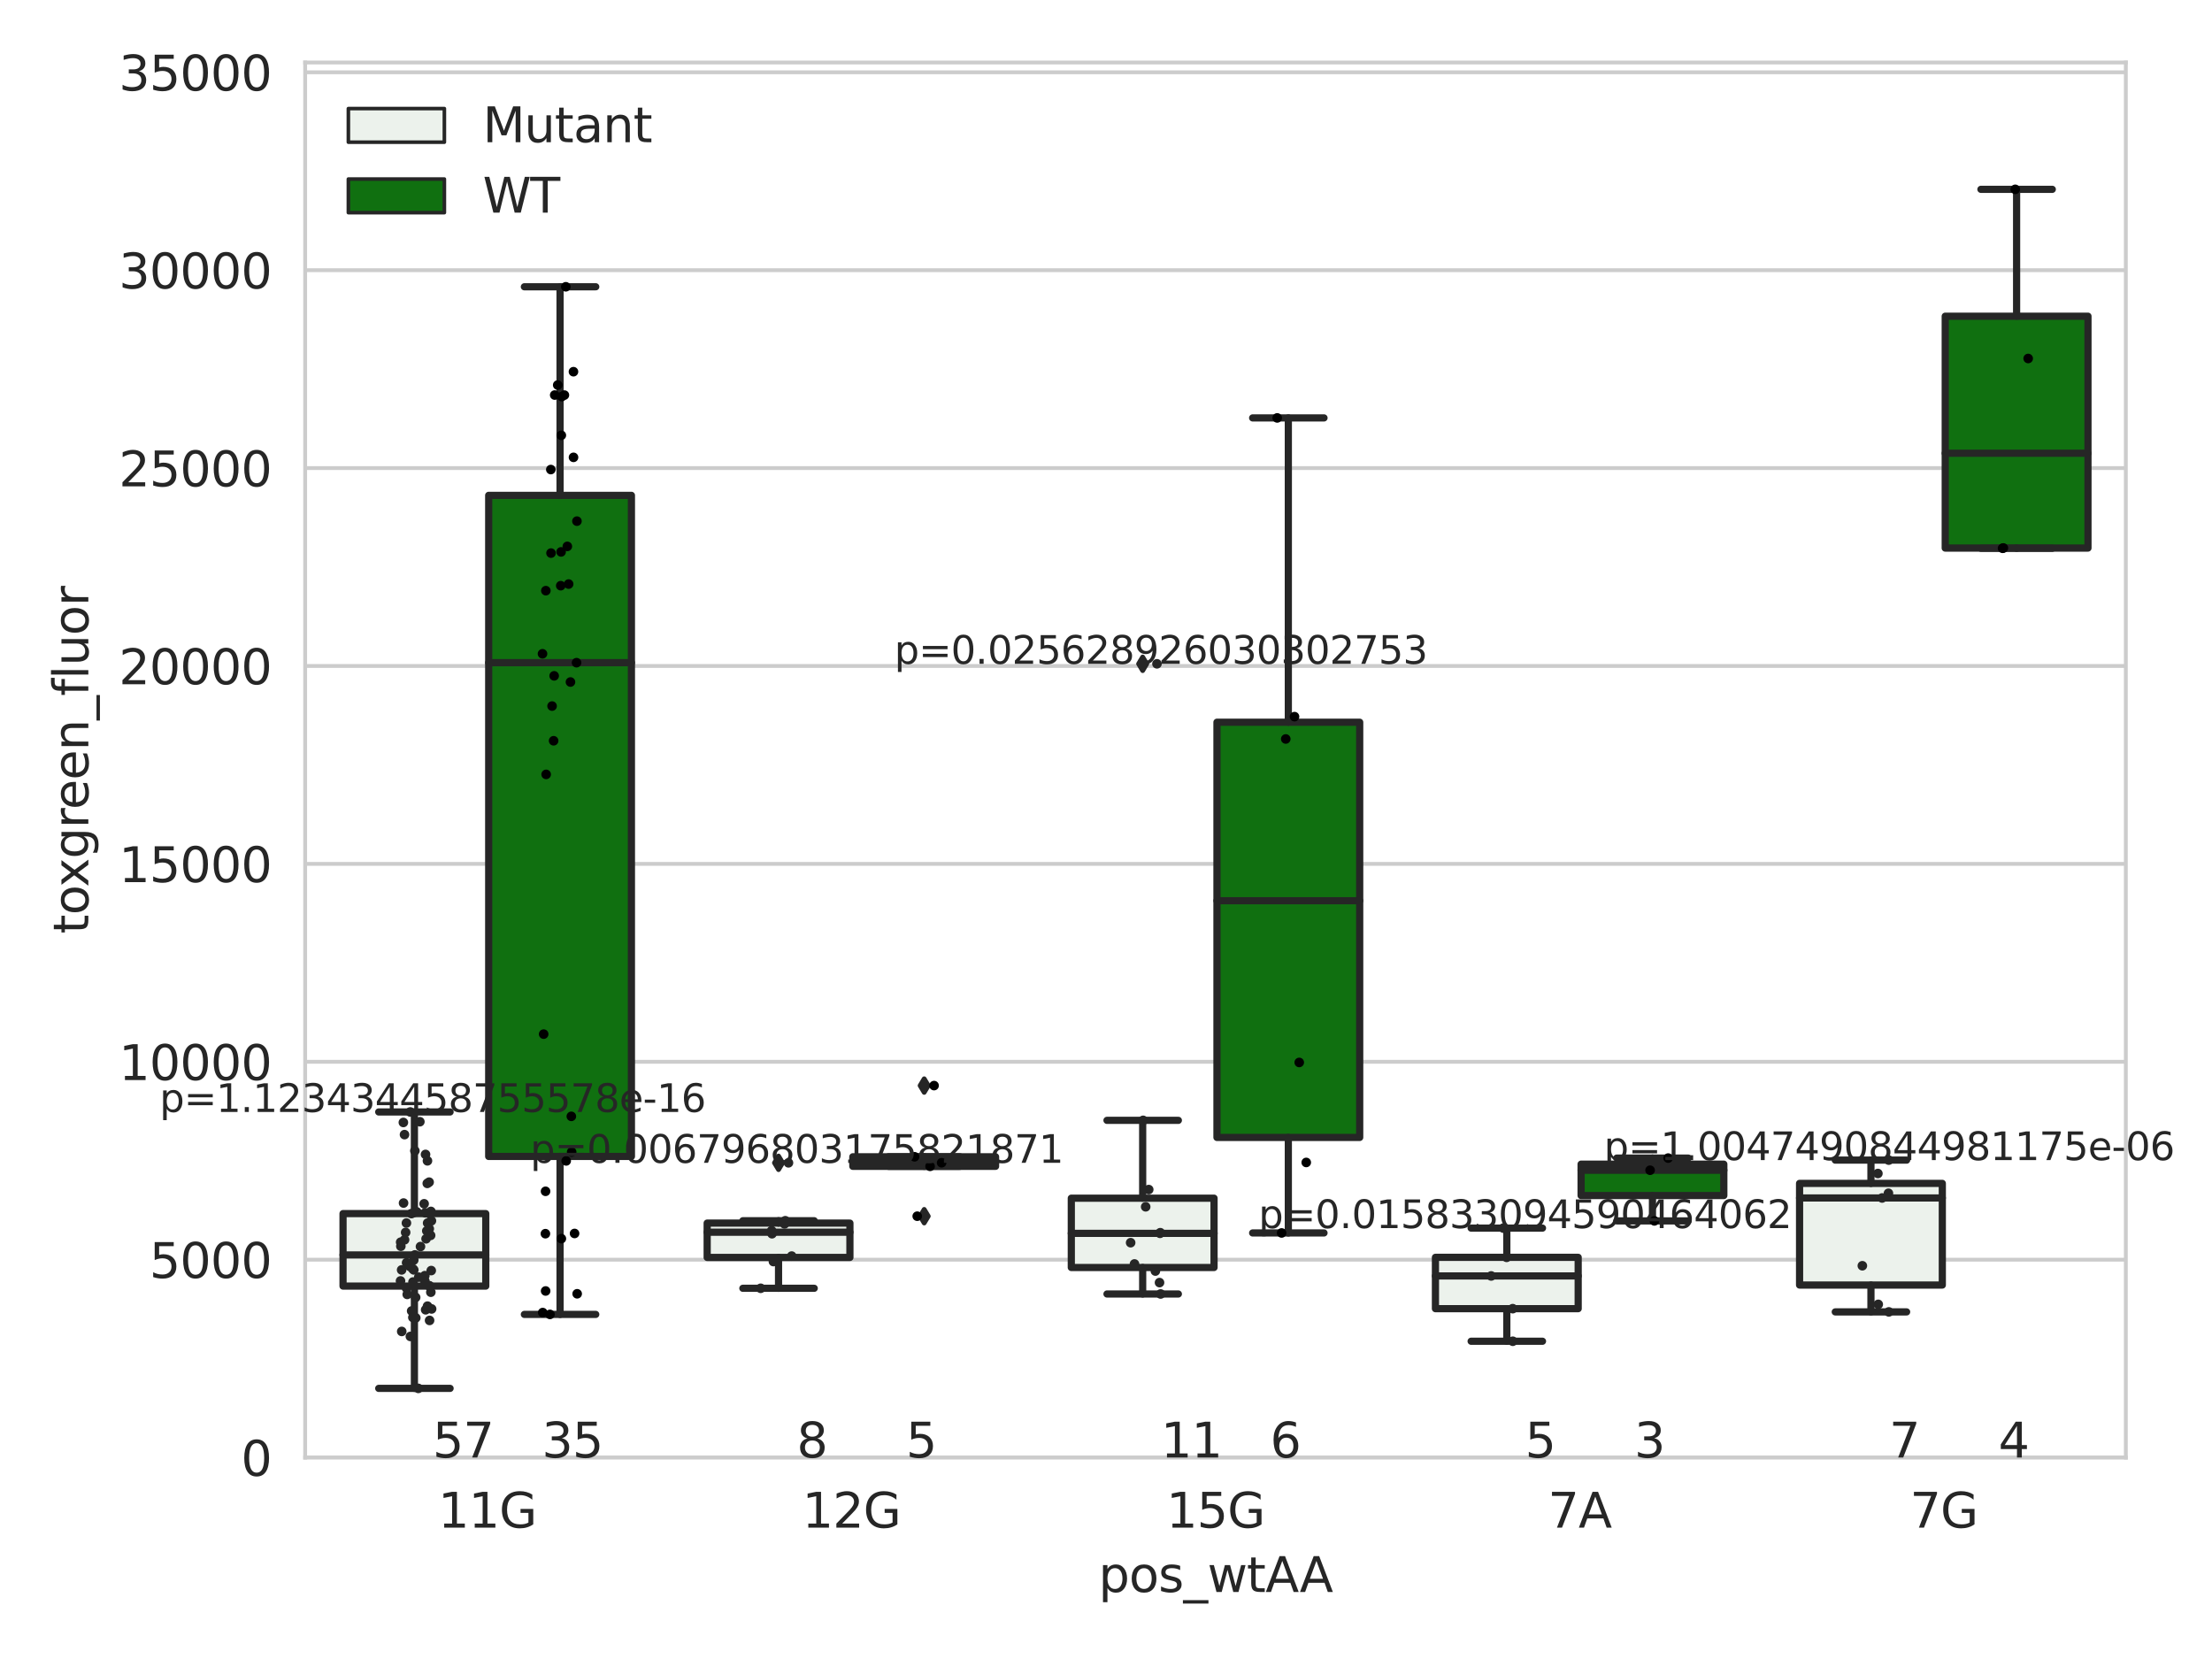 <?xml version="1.0" encoding="utf-8" standalone="no"?>
<!DOCTYPE svg PUBLIC "-//W3C//DTD SVG 1.1//EN"
  "http://www.w3.org/Graphics/SVG/1.1/DTD/svg11.dtd">
<svg xmlns:xlink="http://www.w3.org/1999/xlink" width="460.8pt" height="345.6pt" viewBox="0 0 460.8 345.6" xmlns="http://www.w3.org/2000/svg" version="1.1">
 <defs>
  <style type="text/css">*{stroke-linejoin: round; stroke-linecap: butt}</style>
 </defs>
 <g id="figure_1">
  <g id="patch_1">
   <path d="M 0 345.6 
L 460.8 345.6 
L 460.8 0 
L 0 0 
z
" style="fill: #ffffff"/>
  </g>
  <g id="axes_1">
   <g id="patch_2">
    <path d="M 63.571 303.64 
L 442.851 303.64 
L 442.851 13.022 
L 63.571 13.022 
z
" style="fill: #ffffff"/>
   </g>
   <g id="matplotlib.axis_1">
    <g id="xtick_1">
     <g id="text_1">
      <!-- 11G -->
      <g style="fill: #262626" transform="translate(91.263 318.238)scale(0.1 -0.1)">
       <defs>
        <path id="DejaVuSans-31" d="M 794 531 
L 1825 531 
L 1825 4091 
L 703 3866 
L 703 4441 
L 1819 4666 
L 2450 4666 
L 2450 531 
L 3481 531 
L 3481 0 
L 794 0 
L 794 531 
z
" transform="scale(0.016)"/>
        <path id="DejaVuSans-47" d="M 3809 666 
L 3809 1919 
L 2778 1919 
L 2778 2438 
L 4434 2438 
L 4434 434 
Q 4069 175 3628 42 
Q 3188 -91 2688 -91 
Q 1594 -91 976 548 
Q 359 1188 359 2328 
Q 359 3472 976 4111 
Q 1594 4750 2688 4750 
Q 3144 4750 3555 4637 
Q 3966 4525 4313 4306 
L 4313 3634 
Q 3963 3931 3569 4081 
Q 3175 4231 2741 4231 
Q 1884 4231 1454 3753 
Q 1025 3275 1025 2328 
Q 1025 1384 1454 906 
Q 1884 428 2741 428 
Q 3075 428 3337 486 
Q 3600 544 3809 666 
z
" transform="scale(0.016)"/>
       </defs>
       <use xlink:href="#DejaVuSans-31"/>
       <use xlink:href="#DejaVuSans-31" x="63.623"/>
       <use xlink:href="#DejaVuSans-47" x="127.246"/>
      </g>
     </g>
    </g>
    <g id="xtick_2">
     <g id="text_2">
      <!-- 12G -->
      <g style="fill: #262626" transform="translate(167.119 318.238)scale(0.1 -0.1)">
       <defs>
        <path id="DejaVuSans-32" d="M 1228 531 
L 3431 531 
L 3431 0 
L 469 0 
L 469 531 
Q 828 903 1448 1529 
Q 2069 2156 2228 2338 
Q 2531 2678 2651 2914 
Q 2772 3150 2772 3378 
Q 2772 3750 2511 3984 
Q 2250 4219 1831 4219 
Q 1534 4219 1204 4116 
Q 875 4013 500 3803 
L 500 4441 
Q 881 4594 1212 4672 
Q 1544 4750 1819 4750 
Q 2544 4750 2975 4387 
Q 3406 4025 3406 3419 
Q 3406 3131 3298 2873 
Q 3191 2616 2906 2266 
Q 2828 2175 2409 1742 
Q 1991 1309 1228 531 
z
" transform="scale(0.016)"/>
       </defs>
       <use xlink:href="#DejaVuSans-31"/>
       <use xlink:href="#DejaVuSans-32" x="63.623"/>
       <use xlink:href="#DejaVuSans-47" x="127.246"/>
      </g>
     </g>
    </g>
    <g id="xtick_3">
     <g id="text_3">
      <!-- 15G -->
      <g style="fill: #262626" transform="translate(242.975 318.238)scale(0.1 -0.1)">
       <defs>
        <path id="DejaVuSans-35" d="M 691 4666 
L 3169 4666 
L 3169 4134 
L 1269 4134 
L 1269 2991 
Q 1406 3038 1543 3061 
Q 1681 3084 1819 3084 
Q 2600 3084 3056 2656 
Q 3513 2228 3513 1497 
Q 3513 744 3044 326 
Q 2575 -91 1722 -91 
Q 1428 -91 1123 -41 
Q 819 9 494 109 
L 494 744 
Q 775 591 1075 516 
Q 1375 441 1709 441 
Q 2250 441 2565 725 
Q 2881 1009 2881 1497 
Q 2881 1984 2565 2268 
Q 2250 2553 1709 2553 
Q 1456 2553 1204 2497 
Q 953 2441 691 2322 
L 691 4666 
z
" transform="scale(0.016)"/>
       </defs>
       <use xlink:href="#DejaVuSans-31"/>
       <use xlink:href="#DejaVuSans-35" x="63.623"/>
       <use xlink:href="#DejaVuSans-47" x="127.246"/>
      </g>
     </g>
    </g>
    <g id="xtick_4">
     <g id="text_4">
      <!-- 7A -->
      <g style="fill: #262626" transform="translate(322.466 318.238)scale(0.1 -0.1)">
       <defs>
        <path id="DejaVuSans-37" d="M 525 4666 
L 3525 4666 
L 3525 4397 
L 1831 0 
L 1172 0 
L 2766 4134 
L 525 4134 
L 525 4666 
z
" transform="scale(0.016)"/>
        <path id="DejaVuSans-41" d="M 2188 4044 
L 1331 1722 
L 3047 1722 
L 2188 4044 
z
M 1831 4666 
L 2547 4666 
L 4325 0 
L 3669 0 
L 3244 1197 
L 1141 1197 
L 716 0 
L 50 0 
L 1831 4666 
z
" transform="scale(0.016)"/>
       </defs>
       <use xlink:href="#DejaVuSans-37"/>
       <use xlink:href="#DejaVuSans-41" x="63.623"/>
      </g>
     </g>
    </g>
    <g id="xtick_5">
     <g id="text_5">
      <!-- 7G -->
      <g style="fill: #262626" transform="translate(397.868 318.238)scale(0.1 -0.1)">
       <use xlink:href="#DejaVuSans-37"/>
       <use xlink:href="#DejaVuSans-47" x="63.623"/>
      </g>
     </g>
    </g>
    <g id="text_6">
     <!-- pos_wtAA -->
     <g style="fill: #262626" transform="translate(228.846 331.638)scale(0.1 -0.1)">
      <defs>
       <path id="DejaVuSans-70" d="M 1159 525 
L 1159 -1331 
L 581 -1331 
L 581 3500 
L 1159 3500 
L 1159 2969 
Q 1341 3281 1617 3432 
Q 1894 3584 2278 3584 
Q 2916 3584 3314 3078 
Q 3713 2572 3713 1747 
Q 3713 922 3314 415 
Q 2916 -91 2278 -91 
Q 1894 -91 1617 61 
Q 1341 213 1159 525 
z
M 3116 1747 
Q 3116 2381 2855 2742 
Q 2594 3103 2138 3103 
Q 1681 3103 1420 2742 
Q 1159 2381 1159 1747 
Q 1159 1113 1420 752 
Q 1681 391 2138 391 
Q 2594 391 2855 752 
Q 3116 1113 3116 1747 
z
" transform="scale(0.016)"/>
       <path id="DejaVuSans-6f" d="M 1959 3097 
Q 1497 3097 1228 2736 
Q 959 2375 959 1747 
Q 959 1119 1226 758 
Q 1494 397 1959 397 
Q 2419 397 2687 759 
Q 2956 1122 2956 1747 
Q 2956 2369 2687 2733 
Q 2419 3097 1959 3097 
z
M 1959 3584 
Q 2709 3584 3137 3096 
Q 3566 2609 3566 1747 
Q 3566 888 3137 398 
Q 2709 -91 1959 -91 
Q 1206 -91 779 398 
Q 353 888 353 1747 
Q 353 2609 779 3096 
Q 1206 3584 1959 3584 
z
" transform="scale(0.016)"/>
       <path id="DejaVuSans-73" d="M 2834 3397 
L 2834 2853 
Q 2591 2978 2328 3040 
Q 2066 3103 1784 3103 
Q 1356 3103 1142 2972 
Q 928 2841 928 2578 
Q 928 2378 1081 2264 
Q 1234 2150 1697 2047 
L 1894 2003 
Q 2506 1872 2764 1633 
Q 3022 1394 3022 966 
Q 3022 478 2636 193 
Q 2250 -91 1575 -91 
Q 1294 -91 989 -36 
Q 684 19 347 128 
L 347 722 
Q 666 556 975 473 
Q 1284 391 1588 391 
Q 1994 391 2212 530 
Q 2431 669 2431 922 
Q 2431 1156 2273 1281 
Q 2116 1406 1581 1522 
L 1381 1569 
Q 847 1681 609 1914 
Q 372 2147 372 2553 
Q 372 3047 722 3315 
Q 1072 3584 1716 3584 
Q 2034 3584 2315 3537 
Q 2597 3491 2834 3397 
z
" transform="scale(0.016)"/>
       <path id="DejaVuSans-5f" d="M 3263 -1063 
L 3263 -1509 
L -63 -1509 
L -63 -1063 
L 3263 -1063 
z
" transform="scale(0.016)"/>
       <path id="DejaVuSans-77" d="M 269 3500 
L 844 3500 
L 1563 769 
L 2278 3500 
L 2956 3500 
L 3675 769 
L 4391 3500 
L 4966 3500 
L 4050 0 
L 3372 0 
L 2619 2869 
L 1863 0 
L 1184 0 
L 269 3500 
z
" transform="scale(0.016)"/>
       <path id="DejaVuSans-74" d="M 1172 4494 
L 1172 3500 
L 2356 3500 
L 2356 3053 
L 1172 3053 
L 1172 1153 
Q 1172 725 1289 603 
Q 1406 481 1766 481 
L 2356 481 
L 2356 0 
L 1766 0 
Q 1100 0 847 248 
Q 594 497 594 1153 
L 594 3053 
L 172 3053 
L 172 3500 
L 594 3500 
L 594 4494 
L 1172 4494 
z
" transform="scale(0.016)"/>
      </defs>
      <use xlink:href="#DejaVuSans-70"/>
      <use xlink:href="#DejaVuSans-6f" x="63.477"/>
      <use xlink:href="#DejaVuSans-73" x="124.658"/>
      <use xlink:href="#DejaVuSans-5f" x="176.758"/>
      <use xlink:href="#DejaVuSans-77" x="226.758"/>
      <use xlink:href="#DejaVuSans-74" x="308.545"/>
      <use xlink:href="#DejaVuSans-41" x="347.754"/>
      <use xlink:href="#DejaVuSans-41" x="418.912"/>
     </g>
    </g>
   </g>
   <g id="matplotlib.axis_2">
    <g id="ytick_1">
     <g id="line2d_1">
      <path d="M 63.571 303.64 
L 442.851 303.64 
" clip-path="url(#p9a446a8ac3)" style="fill: none; stroke: #cccccc; stroke-width: 0.8; stroke-linecap: round"/>
     </g>
     <g id="text_7">
      <!-- 0 -->
      <g style="fill: #262626" transform="translate(50.209 307.439)scale(0.1 -0.1)">
       <defs>
        <path id="DejaVuSans-30" d="M 2034 4250 
Q 1547 4250 1301 3770 
Q 1056 3291 1056 2328 
Q 1056 1369 1301 889 
Q 1547 409 2034 409 
Q 2525 409 2770 889 
Q 3016 1369 3016 2328 
Q 3016 3291 2770 3770 
Q 2525 4250 2034 4250 
z
M 2034 4750 
Q 2819 4750 3233 4129 
Q 3647 3509 3647 2328 
Q 3647 1150 3233 529 
Q 2819 -91 2034 -91 
Q 1250 -91 836 529 
Q 422 1150 422 2328 
Q 422 3509 836 4129 
Q 1250 4750 2034 4750 
z
" transform="scale(0.016)"/>
       </defs>
       <use xlink:href="#DejaVuSans-30"/>
      </g>
     </g>
    </g>
    <g id="ytick_2">
     <g id="line2d_2">
      <path d="M 63.571 262.414 
L 442.851 262.414 
" clip-path="url(#p9a446a8ac3)" style="fill: none; stroke: #cccccc; stroke-width: 0.8; stroke-linecap: round"/>
     </g>
     <g id="text_8">
      <!-- 5000 -->
      <g style="fill: #262626" transform="translate(31.121 266.214)scale(0.1 -0.1)">
       <use xlink:href="#DejaVuSans-35"/>
       <use xlink:href="#DejaVuSans-30" x="63.623"/>
       <use xlink:href="#DejaVuSans-30" x="127.246"/>
       <use xlink:href="#DejaVuSans-30" x="190.869"/>
      </g>
     </g>
    </g>
    <g id="ytick_3">
     <g id="line2d_3">
      <path d="M 63.571 221.189 
L 442.851 221.189 
" clip-path="url(#p9a446a8ac3)" style="fill: none; stroke: #cccccc; stroke-width: 0.8; stroke-linecap: round"/>
     </g>
     <g id="text_9">
      <!-- 10000 -->
      <g style="fill: #262626" transform="translate(24.759 224.988)scale(0.1 -0.1)">
       <use xlink:href="#DejaVuSans-31"/>
       <use xlink:href="#DejaVuSans-30" x="63.623"/>
       <use xlink:href="#DejaVuSans-30" x="127.246"/>
       <use xlink:href="#DejaVuSans-30" x="190.869"/>
       <use xlink:href="#DejaVuSans-30" x="254.492"/>
      </g>
     </g>
    </g>
    <g id="ytick_4">
     <g id="line2d_4">
      <path d="M 63.571 179.963 
L 442.851 179.963 
" clip-path="url(#p9a446a8ac3)" style="fill: none; stroke: #cccccc; stroke-width: 0.8; stroke-linecap: round"/>
     </g>
     <g id="text_10">
      <!-- 15000 -->
      <g style="fill: #262626" transform="translate(24.759 183.762)scale(0.1 -0.1)">
       <use xlink:href="#DejaVuSans-31"/>
       <use xlink:href="#DejaVuSans-35" x="63.623"/>
       <use xlink:href="#DejaVuSans-30" x="127.246"/>
       <use xlink:href="#DejaVuSans-30" x="190.869"/>
       <use xlink:href="#DejaVuSans-30" x="254.492"/>
      </g>
     </g>
    </g>
    <g id="ytick_5">
     <g id="line2d_5">
      <path d="M 63.571 138.738 
L 442.851 138.738 
" clip-path="url(#p9a446a8ac3)" style="fill: none; stroke: #cccccc; stroke-width: 0.8; stroke-linecap: round"/>
     </g>
     <g id="text_11">
      <!-- 20000 -->
      <g style="fill: #262626" transform="translate(24.759 142.537)scale(0.1 -0.1)">
       <use xlink:href="#DejaVuSans-32"/>
       <use xlink:href="#DejaVuSans-30" x="63.623"/>
       <use xlink:href="#DejaVuSans-30" x="127.246"/>
       <use xlink:href="#DejaVuSans-30" x="190.869"/>
       <use xlink:href="#DejaVuSans-30" x="254.492"/>
      </g>
     </g>
    </g>
    <g id="ytick_6">
     <g id="line2d_6">
      <path d="M 63.571 97.512 
L 442.851 97.512 
" clip-path="url(#p9a446a8ac3)" style="fill: none; stroke: #cccccc; stroke-width: 0.8; stroke-linecap: round"/>
     </g>
     <g id="text_12">
      <!-- 25000 -->
      <g style="fill: #262626" transform="translate(24.759 101.311)scale(0.1 -0.1)">
       <use xlink:href="#DejaVuSans-32"/>
       <use xlink:href="#DejaVuSans-35" x="63.623"/>
       <use xlink:href="#DejaVuSans-30" x="127.246"/>
       <use xlink:href="#DejaVuSans-30" x="190.869"/>
       <use xlink:href="#DejaVuSans-30" x="254.492"/>
      </g>
     </g>
    </g>
    <g id="ytick_7">
     <g id="line2d_7">
      <path d="M 63.571 56.286 
L 442.851 56.286 
" clip-path="url(#p9a446a8ac3)" style="fill: none; stroke: #cccccc; stroke-width: 0.8; stroke-linecap: round"/>
     </g>
     <g id="text_13">
      <!-- 30000 -->
      <g style="fill: #262626" transform="translate(24.759 60.085)scale(0.1 -0.1)">
       <defs>
        <path id="DejaVuSans-33" d="M 2597 2516 
Q 3050 2419 3304 2112 
Q 3559 1806 3559 1356 
Q 3559 666 3084 287 
Q 2609 -91 1734 -91 
Q 1441 -91 1130 -33 
Q 819 25 488 141 
L 488 750 
Q 750 597 1062 519 
Q 1375 441 1716 441 
Q 2309 441 2620 675 
Q 2931 909 2931 1356 
Q 2931 1769 2642 2001 
Q 2353 2234 1838 2234 
L 1294 2234 
L 1294 2753 
L 1863 2753 
Q 2328 2753 2575 2939 
Q 2822 3125 2822 3475 
Q 2822 3834 2567 4026 
Q 2313 4219 1838 4219 
Q 1578 4219 1281 4162 
Q 984 4106 628 3988 
L 628 4550 
Q 988 4650 1302 4700 
Q 1616 4750 1894 4750 
Q 2613 4750 3031 4423 
Q 3450 4097 3450 3541 
Q 3450 3153 3228 2886 
Q 3006 2619 2597 2516 
z
" transform="scale(0.016)"/>
       </defs>
       <use xlink:href="#DejaVuSans-33"/>
       <use xlink:href="#DejaVuSans-30" x="63.623"/>
       <use xlink:href="#DejaVuSans-30" x="127.246"/>
       <use xlink:href="#DejaVuSans-30" x="190.869"/>
       <use xlink:href="#DejaVuSans-30" x="254.492"/>
      </g>
     </g>
    </g>
    <g id="ytick_8">
     <g id="line2d_8">
      <path d="M 63.571 15.061 
L 442.851 15.061 
" clip-path="url(#p9a446a8ac3)" style="fill: none; stroke: #cccccc; stroke-width: 0.8; stroke-linecap: round"/>
     </g>
     <g id="text_14">
      <!-- 35000 -->
      <g style="fill: #262626" transform="translate(24.759 18.86)scale(0.1 -0.1)">
       <use xlink:href="#DejaVuSans-33"/>
       <use xlink:href="#DejaVuSans-35" x="63.623"/>
       <use xlink:href="#DejaVuSans-30" x="127.246"/>
       <use xlink:href="#DejaVuSans-30" x="190.869"/>
       <use xlink:href="#DejaVuSans-30" x="254.492"/>
      </g>
     </g>
    </g>
    <g id="text_15">
     <!-- toxgreen_fluor -->
     <g style="fill: #262626" transform="translate(18.401 194.526)rotate(-90)scale(0.1 -0.1)">
      <defs>
       <path id="DejaVuSans-78" d="M 3513 3500 
L 2247 1797 
L 3578 0 
L 2900 0 
L 1881 1375 
L 863 0 
L 184 0 
L 1544 1831 
L 300 3500 
L 978 3500 
L 1906 2253 
L 2834 3500 
L 3513 3500 
z
" transform="scale(0.016)"/>
       <path id="DejaVuSans-67" d="M 2906 1791 
Q 2906 2416 2648 2759 
Q 2391 3103 1925 3103 
Q 1463 3103 1205 2759 
Q 947 2416 947 1791 
Q 947 1169 1205 825 
Q 1463 481 1925 481 
Q 2391 481 2648 825 
Q 2906 1169 2906 1791 
z
M 3481 434 
Q 3481 -459 3084 -895 
Q 2688 -1331 1869 -1331 
Q 1566 -1331 1297 -1286 
Q 1028 -1241 775 -1147 
L 775 -588 
Q 1028 -725 1275 -790 
Q 1522 -856 1778 -856 
Q 2344 -856 2625 -561 
Q 2906 -266 2906 331 
L 2906 616 
Q 2728 306 2450 153 
Q 2172 0 1784 0 
Q 1141 0 747 490 
Q 353 981 353 1791 
Q 353 2603 747 3093 
Q 1141 3584 1784 3584 
Q 2172 3584 2450 3431 
Q 2728 3278 2906 2969 
L 2906 3500 
L 3481 3500 
L 3481 434 
z
" transform="scale(0.016)"/>
       <path id="DejaVuSans-72" d="M 2631 2963 
Q 2534 3019 2420 3045 
Q 2306 3072 2169 3072 
Q 1681 3072 1420 2755 
Q 1159 2438 1159 1844 
L 1159 0 
L 581 0 
L 581 3500 
L 1159 3500 
L 1159 2956 
Q 1341 3275 1631 3429 
Q 1922 3584 2338 3584 
Q 2397 3584 2469 3576 
Q 2541 3569 2628 3553 
L 2631 2963 
z
" transform="scale(0.016)"/>
       <path id="DejaVuSans-65" d="M 3597 1894 
L 3597 1613 
L 953 1613 
Q 991 1019 1311 708 
Q 1631 397 2203 397 
Q 2534 397 2845 478 
Q 3156 559 3463 722 
L 3463 178 
Q 3153 47 2828 -22 
Q 2503 -91 2169 -91 
Q 1331 -91 842 396 
Q 353 884 353 1716 
Q 353 2575 817 3079 
Q 1281 3584 2069 3584 
Q 2775 3584 3186 3129 
Q 3597 2675 3597 1894 
z
M 3022 2063 
Q 3016 2534 2758 2815 
Q 2500 3097 2075 3097 
Q 1594 3097 1305 2825 
Q 1016 2553 972 2059 
L 3022 2063 
z
" transform="scale(0.016)"/>
       <path id="DejaVuSans-6e" d="M 3513 2113 
L 3513 0 
L 2938 0 
L 2938 2094 
Q 2938 2591 2744 2837 
Q 2550 3084 2163 3084 
Q 1697 3084 1428 2787 
Q 1159 2491 1159 1978 
L 1159 0 
L 581 0 
L 581 3500 
L 1159 3500 
L 1159 2956 
Q 1366 3272 1645 3428 
Q 1925 3584 2291 3584 
Q 2894 3584 3203 3211 
Q 3513 2838 3513 2113 
z
" transform="scale(0.016)"/>
       <path id="DejaVuSans-66" d="M 2375 4863 
L 2375 4384 
L 1825 4384 
Q 1516 4384 1395 4259 
Q 1275 4134 1275 3809 
L 1275 3500 
L 2222 3500 
L 2222 3053 
L 1275 3053 
L 1275 0 
L 697 0 
L 697 3053 
L 147 3053 
L 147 3500 
L 697 3500 
L 697 3744 
Q 697 4328 969 4595 
Q 1241 4863 1831 4863 
L 2375 4863 
z
" transform="scale(0.016)"/>
       <path id="DejaVuSans-6c" d="M 603 4863 
L 1178 4863 
L 1178 0 
L 603 0 
L 603 4863 
z
" transform="scale(0.016)"/>
       <path id="DejaVuSans-75" d="M 544 1381 
L 544 3500 
L 1119 3500 
L 1119 1403 
Q 1119 906 1312 657 
Q 1506 409 1894 409 
Q 2359 409 2629 706 
Q 2900 1003 2900 1516 
L 2900 3500 
L 3475 3500 
L 3475 0 
L 2900 0 
L 2900 538 
Q 2691 219 2414 64 
Q 2138 -91 1772 -91 
Q 1169 -91 856 284 
Q 544 659 544 1381 
z
M 1991 3584 
L 1991 3584 
z
" transform="scale(0.016)"/>
      </defs>
      <use xlink:href="#DejaVuSans-74"/>
      <use xlink:href="#DejaVuSans-6f" x="39.209"/>
      <use xlink:href="#DejaVuSans-78" x="97.266"/>
      <use xlink:href="#DejaVuSans-67" x="156.445"/>
      <use xlink:href="#DejaVuSans-72" x="219.922"/>
      <use xlink:href="#DejaVuSans-65" x="258.785"/>
      <use xlink:href="#DejaVuSans-65" x="320.309"/>
      <use xlink:href="#DejaVuSans-6e" x="381.832"/>
      <use xlink:href="#DejaVuSans-5f" x="445.211"/>
      <use xlink:href="#DejaVuSans-66" x="495.211"/>
      <use xlink:href="#DejaVuSans-6c" x="530.416"/>
      <use xlink:href="#DejaVuSans-75" x="558.199"/>
      <use xlink:href="#DejaVuSans-6f" x="621.578"/>
      <use xlink:href="#DejaVuSans-72" x="682.76"/>
     </g>
    </g>
   </g>
   <g id="patch_3">
    <path d="M 71.46 267.914 
L 101.196 267.914 
L 101.196 252.816 
L 71.46 252.816 
L 71.46 267.914 
z
" clip-path="url(#p9a446a8ac3)" style="fill: #ecf2ec; stroke: #262626; stroke-width: 1.5; stroke-linejoin: miter"/>
   </g>
   <g id="patch_4">
    <path d="M 101.803 240.91 
L 131.538 240.91 
L 131.538 103.19 
L 101.803 103.19 
L 101.803 240.91 
z
" clip-path="url(#p9a446a8ac3)" style="fill: #107010; stroke: #262626; stroke-width: 1.5; stroke-linejoin: miter"/>
   </g>
   <g id="patch_5">
    <path d="M 147.316 261.95 
L 177.052 261.95 
L 177.052 254.794 
L 147.316 254.794 
L 147.316 261.95 
z
" clip-path="url(#p9a446a8ac3)" style="fill: #ecf2ec; stroke: #262626; stroke-width: 1.5; stroke-linejoin: miter"/>
   </g>
   <g id="patch_6">
    <path d="M 177.659 242.966 
L 207.394 242.966 
L 207.394 240.976 
L 177.659 240.976 
L 177.659 242.966 
z
" clip-path="url(#p9a446a8ac3)" style="fill: #107010; stroke: #262626; stroke-width: 1.5; stroke-linejoin: miter"/>
   </g>
   <g id="patch_7">
    <path d="M 223.172 264.043 
L 252.908 264.043 
L 252.908 249.603 
L 223.172 249.603 
L 223.172 264.043 
z
" clip-path="url(#p9a446a8ac3)" style="fill: #ecf2ec; stroke: #262626; stroke-width: 1.5; stroke-linejoin: miter"/>
   </g>
   <g id="patch_8">
    <path d="M 253.515 236.951 
L 283.25 236.951 
L 283.25 150.453 
L 253.515 150.453 
L 253.515 236.951 
z
" clip-path="url(#p9a446a8ac3)" style="fill: #107010; stroke: #262626; stroke-width: 1.5; stroke-linejoin: miter"/>
   </g>
   <g id="patch_9">
    <path d="M 299.028 272.619 
L 328.764 272.619 
L 328.764 261.925 
L 299.028 261.925 
L 299.028 272.619 
z
" clip-path="url(#p9a446a8ac3)" style="fill: #ecf2ec; stroke: #262626; stroke-width: 1.5; stroke-linejoin: miter"/>
   </g>
   <g id="patch_10">
    <path d="M 329.371 249.057 
L 359.106 249.057 
L 359.106 242.515 
L 329.371 242.515 
L 329.371 249.057 
z
" clip-path="url(#p9a446a8ac3)" style="fill: #107010; stroke: #262626; stroke-width: 1.5; stroke-linejoin: miter"/>
   </g>
   <g id="patch_11">
    <path d="M 374.884 267.7 
L 404.62 267.7 
L 404.62 246.519 
L 374.884 246.519 
L 374.884 267.7 
z
" clip-path="url(#p9a446a8ac3)" style="fill: #ecf2ec; stroke: #262626; stroke-width: 1.5; stroke-linejoin: miter"/>
   </g>
   <g id="patch_12">
    <path d="M 405.227 114.173 
L 434.962 114.173 
L 434.962 65.871 
L 405.227 65.871 
L 405.227 114.173 
z
" clip-path="url(#p9a446a8ac3)" style="fill: #107010; stroke: #262626; stroke-width: 1.5; stroke-linejoin: miter"/>
   </g>
   <g id="patch_13">
    <path d="M 101.499 303.64 
L 101.499 303.64 
L 101.499 303.64 
L 101.499 303.64 
z
" clip-path="url(#p9a446a8ac3)" style="fill: #ecf2ec; stroke: #262626; stroke-width: 0.75; stroke-linejoin: miter"/>
   </g>
   <g id="patch_14">
    <path d="M 101.499 303.64 
L 101.499 303.64 
L 101.499 303.64 
L 101.499 303.64 
z
" clip-path="url(#p9a446a8ac3)" style="fill: #107010; stroke: #262626; stroke-width: 0.75; stroke-linejoin: miter"/>
   </g>
   <g id="PathCollection_1"/>
   <g id="PathCollection_2"/>
   <g id="line2d_9">
    <path d="M 86.328 267.914 
L 86.328 289.225 
" clip-path="url(#p9a446a8ac3)" style="fill: none; stroke: #262626; stroke-width: 1.5; stroke-linecap: round"/>
   </g>
   <g id="line2d_10">
    <path d="M 86.328 252.816 
L 86.328 231.641 
" clip-path="url(#p9a446a8ac3)" style="fill: none; stroke: #262626; stroke-width: 1.5; stroke-linecap: round"/>
   </g>
   <g id="line2d_11">
    <path d="M 78.894 289.225 
L 93.762 289.225 
" clip-path="url(#p9a446a8ac3)" style="fill: none; stroke: #262626; stroke-width: 1.5; stroke-linecap: round"/>
   </g>
   <g id="line2d_12">
    <path d="M 78.894 231.641 
L 93.762 231.641 
" clip-path="url(#p9a446a8ac3)" style="fill: none; stroke: #262626; stroke-width: 1.5; stroke-linecap: round"/>
   </g>
   <g id="line2d_13"/>
   <g id="line2d_14">
    <path d="M 116.67 240.91 
L 116.67 273.815 
" clip-path="url(#p9a446a8ac3)" style="fill: none; stroke: #262626; stroke-width: 1.5; stroke-linecap: round"/>
   </g>
   <g id="line2d_15">
    <path d="M 116.67 103.19 
L 116.67 59.741 
" clip-path="url(#p9a446a8ac3)" style="fill: none; stroke: #262626; stroke-width: 1.5; stroke-linecap: round"/>
   </g>
   <g id="line2d_16">
    <path d="M 109.237 273.815 
L 124.104 273.815 
" clip-path="url(#p9a446a8ac3)" style="fill: none; stroke: #262626; stroke-width: 1.5; stroke-linecap: round"/>
   </g>
   <g id="line2d_17">
    <path d="M 109.237 59.741 
L 124.104 59.741 
" clip-path="url(#p9a446a8ac3)" style="fill: none; stroke: #262626; stroke-width: 1.5; stroke-linecap: round"/>
   </g>
   <g id="line2d_18"/>
   <g id="line2d_19">
    <path d="M 162.184 261.95 
L 162.184 268.374 
" clip-path="url(#p9a446a8ac3)" style="fill: none; stroke: #262626; stroke-width: 1.5; stroke-linecap: round"/>
   </g>
   <g id="line2d_20">
    <path d="M 162.184 254.794 
L 162.184 254.301 
" clip-path="url(#p9a446a8ac3)" style="fill: none; stroke: #262626; stroke-width: 1.5; stroke-linecap: round"/>
   </g>
   <g id="line2d_21">
    <path d="M 154.75 268.374 
L 169.618 268.374 
" clip-path="url(#p9a446a8ac3)" style="fill: none; stroke: #262626; stroke-width: 1.5; stroke-linecap: round"/>
   </g>
   <g id="line2d_22">
    <path d="M 154.75 254.301 
L 169.618 254.301 
" clip-path="url(#p9a446a8ac3)" style="fill: none; stroke: #262626; stroke-width: 1.5; stroke-linecap: round"/>
   </g>
   <g id="line2d_23">
    <defs>
     <path id="m7ee0108514" d="M -0 1.414 
L 0.849 0 
L 0 -1.414 
L -0.849 -0 
z
" style="stroke: #262626; stroke-linejoin: miter"/>
    </defs>
    <g clip-path="url(#p9a446a8ac3)">
     <use xlink:href="#m7ee0108514" x="162.184" y="242.238" style="fill: #262626; stroke: #262626; stroke-linejoin: miter"/>
    </g>
   </g>
   <g id="line2d_24">
    <path d="M 192.527 242.966 
L 192.527 242.966 
" clip-path="url(#p9a446a8ac3)" style="fill: none; stroke: #262626; stroke-width: 1.5; stroke-linecap: round"/>
   </g>
   <g id="line2d_25">
    <path d="M 192.527 240.976 
L 192.527 240.976 
" clip-path="url(#p9a446a8ac3)" style="fill: none; stroke: #262626; stroke-width: 1.5; stroke-linecap: round"/>
   </g>
   <g id="line2d_26">
    <path d="M 185.093 242.966 
L 199.96 242.966 
" clip-path="url(#p9a446a8ac3)" style="fill: none; stroke: #262626; stroke-width: 1.5; stroke-linecap: round"/>
   </g>
   <g id="line2d_27">
    <path d="M 185.093 240.976 
L 199.96 240.976 
" clip-path="url(#p9a446a8ac3)" style="fill: none; stroke: #262626; stroke-width: 1.5; stroke-linecap: round"/>
   </g>
   <g id="line2d_28">
    <g clip-path="url(#p9a446a8ac3)">
     <use xlink:href="#m7ee0108514" x="192.527" y="253.356" style="fill: #262626; stroke: #262626; stroke-linejoin: miter"/>
     <use xlink:href="#m7ee0108514" x="192.527" y="226.147" style="fill: #262626; stroke: #262626; stroke-linejoin: miter"/>
    </g>
   </g>
   <g id="line2d_29">
    <path d="M 238.04 264.043 
L 238.04 269.56 
" clip-path="url(#p9a446a8ac3)" style="fill: none; stroke: #262626; stroke-width: 1.5; stroke-linecap: round"/>
   </g>
   <g id="line2d_30">
    <path d="M 238.04 249.603 
L 238.04 233.39 
" clip-path="url(#p9a446a8ac3)" style="fill: none; stroke: #262626; stroke-width: 1.5; stroke-linecap: round"/>
   </g>
   <g id="line2d_31">
    <path d="M 230.606 269.56 
L 245.474 269.56 
" clip-path="url(#p9a446a8ac3)" style="fill: none; stroke: #262626; stroke-width: 1.5; stroke-linecap: round"/>
   </g>
   <g id="line2d_32">
    <path d="M 230.606 233.39 
L 245.474 233.39 
" clip-path="url(#p9a446a8ac3)" style="fill: none; stroke: #262626; stroke-width: 1.5; stroke-linecap: round"/>
   </g>
   <g id="line2d_33">
    <g clip-path="url(#p9a446a8ac3)">
     <use xlink:href="#m7ee0108514" x="238.04" y="138.283" style="fill: #262626; stroke: #262626; stroke-linejoin: miter"/>
    </g>
   </g>
   <g id="line2d_34">
    <path d="M 268.383 236.951 
L 268.383 256.846 
" clip-path="url(#p9a446a8ac3)" style="fill: none; stroke: #262626; stroke-width: 1.5; stroke-linecap: round"/>
   </g>
   <g id="line2d_35">
    <path d="M 268.383 150.453 
L 268.383 87.059 
" clip-path="url(#p9a446a8ac3)" style="fill: none; stroke: #262626; stroke-width: 1.5; stroke-linecap: round"/>
   </g>
   <g id="line2d_36">
    <path d="M 260.949 256.846 
L 275.816 256.846 
" clip-path="url(#p9a446a8ac3)" style="fill: none; stroke: #262626; stroke-width: 1.5; stroke-linecap: round"/>
   </g>
   <g id="line2d_37">
    <path d="M 260.949 87.059 
L 275.816 87.059 
" clip-path="url(#p9a446a8ac3)" style="fill: none; stroke: #262626; stroke-width: 1.5; stroke-linecap: round"/>
   </g>
   <g id="line2d_38"/>
   <g id="line2d_39">
    <path d="M 313.896 272.619 
L 313.896 279.407 
" clip-path="url(#p9a446a8ac3)" style="fill: none; stroke: #262626; stroke-width: 1.5; stroke-linecap: round"/>
   </g>
   <g id="line2d_40">
    <path d="M 313.896 261.925 
L 313.896 255.836 
" clip-path="url(#p9a446a8ac3)" style="fill: none; stroke: #262626; stroke-width: 1.5; stroke-linecap: round"/>
   </g>
   <g id="line2d_41">
    <path d="M 306.462 279.407 
L 321.33 279.407 
" clip-path="url(#p9a446a8ac3)" style="fill: none; stroke: #262626; stroke-width: 1.5; stroke-linecap: round"/>
   </g>
   <g id="line2d_42">
    <path d="M 306.462 255.836 
L 321.33 255.836 
" clip-path="url(#p9a446a8ac3)" style="fill: none; stroke: #262626; stroke-width: 1.5; stroke-linecap: round"/>
   </g>
   <g id="line2d_43"/>
   <g id="line2d_44">
    <path d="M 344.239 249.057 
L 344.239 254.332 
" clip-path="url(#p9a446a8ac3)" style="fill: none; stroke: #262626; stroke-width: 1.5; stroke-linecap: round"/>
   </g>
   <g id="line2d_45">
    <path d="M 344.239 242.515 
L 344.239 241.249 
" clip-path="url(#p9a446a8ac3)" style="fill: none; stroke: #262626; stroke-width: 1.5; stroke-linecap: round"/>
   </g>
   <g id="line2d_46">
    <path d="M 336.805 254.332 
L 351.672 254.332 
" clip-path="url(#p9a446a8ac3)" style="fill: none; stroke: #262626; stroke-width: 1.5; stroke-linecap: round"/>
   </g>
   <g id="line2d_47">
    <path d="M 336.805 241.249 
L 351.672 241.249 
" clip-path="url(#p9a446a8ac3)" style="fill: none; stroke: #262626; stroke-width: 1.5; stroke-linecap: round"/>
   </g>
   <g id="line2d_48"/>
   <g id="line2d_49">
    <path d="M 389.752 267.7 
L 389.752 273.292 
" clip-path="url(#p9a446a8ac3)" style="fill: none; stroke: #262626; stroke-width: 1.5; stroke-linecap: round"/>
   </g>
   <g id="line2d_50">
    <path d="M 389.752 246.519 
L 389.752 241.673 
" clip-path="url(#p9a446a8ac3)" style="fill: none; stroke: #262626; stroke-width: 1.5; stroke-linecap: round"/>
   </g>
   <g id="line2d_51">
    <path d="M 382.318 273.292 
L 397.186 273.292 
" clip-path="url(#p9a446a8ac3)" style="fill: none; stroke: #262626; stroke-width: 1.5; stroke-linecap: round"/>
   </g>
   <g id="line2d_52">
    <path d="M 382.318 241.673 
L 397.186 241.673 
" clip-path="url(#p9a446a8ac3)" style="fill: none; stroke: #262626; stroke-width: 1.5; stroke-linecap: round"/>
   </g>
   <g id="line2d_53"/>
   <g id="line2d_54">
    <path d="M 420.095 114.173 
L 420.095 114.218 
" clip-path="url(#p9a446a8ac3)" style="fill: none; stroke: #262626; stroke-width: 1.5; stroke-linecap: round"/>
   </g>
   <g id="line2d_55">
    <path d="M 420.095 65.871 
L 420.095 39.442 
" clip-path="url(#p9a446a8ac3)" style="fill: none; stroke: #262626; stroke-width: 1.5; stroke-linecap: round"/>
   </g>
   <g id="line2d_56">
    <path d="M 412.661 114.218 
L 427.528 114.218 
" clip-path="url(#p9a446a8ac3)" style="fill: none; stroke: #262626; stroke-width: 1.5; stroke-linecap: round"/>
   </g>
   <g id="line2d_57">
    <path d="M 412.661 39.442 
L 427.528 39.442 
" clip-path="url(#p9a446a8ac3)" style="fill: none; stroke: #262626; stroke-width: 1.5; stroke-linecap: round"/>
   </g>
   <g id="line2d_58"/>
   <g id="line2d_59">
    <path d="M 71.46 261.423 
L 101.196 261.423 
" clip-path="url(#p9a446a8ac3)" style="fill: none; stroke: #262626; stroke-width: 1.5; stroke-linecap: round"/>
   </g>
   <g id="line2d_60">
    <path d="M 101.803 138.049 
L 131.538 138.049 
" clip-path="url(#p9a446a8ac3)" style="fill: none; stroke: #262626; stroke-width: 1.5; stroke-linecap: round"/>
   </g>
   <g id="line2d_61">
    <path d="M 147.316 256.69 
L 177.052 256.69 
" clip-path="url(#p9a446a8ac3)" style="fill: none; stroke: #262626; stroke-width: 1.5; stroke-linecap: round"/>
   </g>
   <g id="line2d_62">
    <path d="M 177.659 242.222 
L 207.394 242.222 
" clip-path="url(#p9a446a8ac3)" style="fill: none; stroke: #262626; stroke-width: 1.5; stroke-linecap: round"/>
   </g>
   <g id="line2d_63">
    <path d="M 223.172 256.925 
L 252.908 256.925 
" clip-path="url(#p9a446a8ac3)" style="fill: none; stroke: #262626; stroke-width: 1.5; stroke-linecap: round"/>
   </g>
   <g id="line2d_64">
    <path d="M 253.515 187.634 
L 283.25 187.634 
" clip-path="url(#p9a446a8ac3)" style="fill: none; stroke: #262626; stroke-width: 1.5; stroke-linecap: round"/>
   </g>
   <g id="line2d_65">
    <path d="M 299.028 265.804 
L 328.764 265.804 
" clip-path="url(#p9a446a8ac3)" style="fill: none; stroke: #262626; stroke-width: 1.5; stroke-linecap: round"/>
   </g>
   <g id="line2d_66">
    <path d="M 329.371 243.781 
L 359.106 243.781 
" clip-path="url(#p9a446a8ac3)" style="fill: none; stroke: #262626; stroke-width: 1.5; stroke-linecap: round"/>
   </g>
   <g id="line2d_67">
    <path d="M 374.884 249.559 
L 404.62 249.559 
" clip-path="url(#p9a446a8ac3)" style="fill: none; stroke: #262626; stroke-width: 1.5; stroke-linecap: round"/>
   </g>
   <g id="line2d_68">
    <path d="M 405.227 94.419 
L 434.962 94.419 
" clip-path="url(#p9a446a8ac3)" style="fill: none; stroke: #262626; stroke-width: 1.5; stroke-linecap: round"/>
   </g>
   <g id="patch_15">
    <path d="M 63.571 303.64 
L 63.571 13.022 
" style="fill: none; stroke: #cccccc; stroke-width: 0.8; stroke-linejoin: miter; stroke-linecap: square"/>
   </g>
   <g id="patch_16">
    <path d="M 442.851 303.64 
L 442.851 13.022 
" style="fill: none; stroke: #cccccc; stroke-width: 0.8; stroke-linejoin: miter; stroke-linecap: square"/>
   </g>
   <g id="patch_17">
    <path d="M 63.571 303.64 
L 442.851 303.64 
" style="fill: none; stroke: #cccccc; stroke-width: 0.8; stroke-linejoin: miter; stroke-linecap: square"/>
   </g>
   <g id="patch_18">
    <path d="M 63.571 13.022 
L 442.851 13.022 
" style="fill: none; stroke: #cccccc; stroke-width: 0.8; stroke-linejoin: miter; stroke-linecap: square"/>
   </g>
   <g id="PathCollection_3">
    <defs>
     <path id="C0_0_3cb47fb135" d="M 0 1 
C 0.265 1 0.52 0.895 0.707 0.707 
C 0.895 0.52 1 0.265 1 -0 
C 1 -0.265 0.895 -0.52 0.707 -0.707 
C 0.52 -0.895 0.265 -1 0 -1 
C -0.265 -1 -0.52 -0.895 -0.707 -0.707 
C -0.895 -0.52 -1 -0.265 -1 0 
C -1 0.265 -0.895 0.52 -0.707 0.707 
C -0.52 0.895 -0.265 1 0 1 
z
"/>
    </defs>
    <g clip-path="url(#p9a446a8ac3)">
     <use xlink:href="#C0_0_3cb47fb135" x="86.82" y="252.459" style="fill: #262626"/>
    </g>
    <g clip-path="url(#p9a446a8ac3)">
     <use xlink:href="#C0_0_3cb47fb135" x="87.466" y="233.675" style="fill: #262626"/>
    </g>
    <g clip-path="url(#p9a446a8ac3)">
     <use xlink:href="#C0_0_3cb47fb135" x="84.281" y="258.271" style="fill: #262626"/>
    </g>
    <g clip-path="url(#p9a446a8ac3)">
     <use xlink:href="#C0_0_3cb47fb135" x="86.614" y="274.535" style="fill: #262626"/>
    </g>
    <g clip-path="url(#p9a446a8ac3)">
     <use xlink:href="#C0_0_3cb47fb135" x="89.011" y="246.523" style="fill: #262626"/>
    </g>
    <g clip-path="url(#p9a446a8ac3)">
     <use xlink:href="#C0_0_3cb47fb135" x="86.193" y="262.502" style="fill: #262626"/>
    </g>
    <g clip-path="url(#p9a446a8ac3)">
     <use xlink:href="#C0_0_3cb47fb135" x="84.502" y="256.736" style="fill: #262626"/>
    </g>
    <g clip-path="url(#p9a446a8ac3)">
     <use xlink:href="#C0_0_3cb47fb135" x="89.874" y="254.319" style="fill: #262626"/>
    </g>
    <g clip-path="url(#p9a446a8ac3)">
     <use xlink:href="#C0_0_3cb47fb135" x="89.836" y="264.682" style="fill: #262626"/>
    </g>
    <g clip-path="url(#p9a446a8ac3)">
     <use xlink:href="#C0_0_3cb47fb135" x="89.915" y="272.676" style="fill: #262626"/>
    </g>
    <g clip-path="url(#p9a446a8ac3)">
     <use xlink:href="#C0_0_3cb47fb135" x="85.457" y="231.641" style="fill: #262626"/>
    </g>
    <g clip-path="url(#p9a446a8ac3)">
     <use xlink:href="#C0_0_3cb47fb135" x="86.423" y="239.735" style="fill: #262626"/>
    </g>
    <g clip-path="url(#p9a446a8ac3)">
     <use xlink:href="#C0_0_3cb47fb135" x="85.712" y="252.816" style="fill: #262626"/>
    </g>
    <g clip-path="url(#p9a446a8ac3)">
     <use xlink:href="#C0_0_3cb47fb135" x="89.44" y="267.845" style="fill: #262626"/>
    </g>
    <g clip-path="url(#p9a446a8ac3)">
     <use xlink:href="#C0_0_3cb47fb135" x="88.354" y="250.768" style="fill: #262626"/>
    </g>
    <g clip-path="url(#p9a446a8ac3)">
     <use xlink:href="#C0_0_3cb47fb135" x="89.488" y="275.068" style="fill: #262626"/>
    </g>
    <g clip-path="url(#p9a446a8ac3)">
     <use xlink:href="#C0_0_3cb47fb135" x="85.961" y="264.281" style="fill: #262626"/>
    </g>
    <g clip-path="url(#p9a446a8ac3)">
     <use xlink:href="#C0_0_3cb47fb135" x="86.034" y="267.067" style="fill: #262626"/>
    </g>
    <g clip-path="url(#p9a446a8ac3)">
     <use xlink:href="#C0_0_3cb47fb135" x="89.461" y="252.833" style="fill: #262626"/>
    </g>
    <g clip-path="url(#p9a446a8ac3)">
     <use xlink:href="#C0_0_3cb47fb135" x="84.692" y="268.354" style="fill: #262626"/>
    </g>
    <g clip-path="url(#p9a446a8ac3)">
     <use xlink:href="#C0_0_3cb47fb135" x="87.237" y="266.057" style="fill: #262626"/>
    </g>
    <g clip-path="url(#p9a446a8ac3)">
     <use xlink:href="#C0_0_3cb47fb135" x="88.648" y="240.487" style="fill: #262626"/>
    </g>
    <g clip-path="url(#p9a446a8ac3)">
     <use xlink:href="#C0_0_3cb47fb135" x="83.466" y="258.771" style="fill: #262626"/>
    </g>
    <g clip-path="url(#p9a446a8ac3)">
     <use xlink:href="#C0_0_3cb47fb135" x="83.667" y="264.546" style="fill: #262626"/>
    </g>
    <g clip-path="url(#p9a446a8ac3)">
     <use xlink:href="#C0_0_3cb47fb135" x="83.435" y="266.843" style="fill: #262626"/>
    </g>
    <g clip-path="url(#p9a446a8ac3)">
     <use xlink:href="#C0_0_3cb47fb135" x="86.009" y="274.45" style="fill: #262626"/>
    </g>
    <g clip-path="url(#p9a446a8ac3)">
     <use xlink:href="#C0_0_3cb47fb135" x="85.347" y="263.796" style="fill: #262626"/>
    </g>
    <g clip-path="url(#p9a446a8ac3)">
     <use xlink:href="#C0_0_3cb47fb135" x="89.707" y="257.354" style="fill: #262626"/>
    </g>
    <g clip-path="url(#p9a446a8ac3)">
     <use xlink:href="#C0_0_3cb47fb135" x="86.432" y="261.423" style="fill: #262626"/>
    </g>
    <g clip-path="url(#p9a446a8ac3)">
     <use xlink:href="#C0_0_3cb47fb135" x="87.142" y="289.225" style="fill: #262626"/>
    </g>
    <g clip-path="url(#p9a446a8ac3)">
     <use xlink:href="#C0_0_3cb47fb135" x="88.501" y="265.741" style="fill: #262626"/>
    </g>
    <g clip-path="url(#p9a446a8ac3)">
     <use xlink:href="#C0_0_3cb47fb135" x="88.672" y="272.851" style="fill: #262626"/>
    </g>
    <g clip-path="url(#p9a446a8ac3)">
     <use xlink:href="#C0_0_3cb47fb135" x="88.762" y="258.064" style="fill: #262626"/>
    </g>
    <g clip-path="url(#p9a446a8ac3)">
     <use xlink:href="#C0_0_3cb47fb135" x="83.504" y="259.617" style="fill: #262626"/>
    </g>
    <g clip-path="url(#p9a446a8ac3)">
     <use xlink:href="#C0_0_3cb47fb135" x="89.048" y="241.823" style="fill: #262626"/>
    </g>
    <g clip-path="url(#p9a446a8ac3)">
     <use xlink:href="#C0_0_3cb47fb135" x="89.485" y="267.914" style="fill: #262626"/>
    </g>
    <g clip-path="url(#p9a446a8ac3)">
     <use xlink:href="#C0_0_3cb47fb135" x="84.7" y="263.044" style="fill: #262626"/>
    </g>
    <g clip-path="url(#p9a446a8ac3)">
     <use xlink:href="#C0_0_3cb47fb135" x="89.059" y="272.092" style="fill: #262626"/>
    </g>
    <g clip-path="url(#p9a446a8ac3)">
     <use xlink:href="#C0_0_3cb47fb135" x="84.834" y="269.65" style="fill: #262626"/>
    </g>
    <g clip-path="url(#p9a446a8ac3)">
     <use xlink:href="#C0_0_3cb47fb135" x="86.2" y="264.541" style="fill: #262626"/>
    </g>
    <g clip-path="url(#p9a446a8ac3)">
     <use xlink:href="#C0_0_3cb47fb135" x="84.068" y="250.614" style="fill: #262626"/>
    </g>
    <g clip-path="url(#p9a446a8ac3)">
     <use xlink:href="#C0_0_3cb47fb135" x="85.489" y="278.405" style="fill: #262626"/>
    </g>
    <g clip-path="url(#p9a446a8ac3)">
     <use xlink:href="#C0_0_3cb47fb135" x="89.766" y="252.359" style="fill: #262626"/>
    </g>
    <g clip-path="url(#p9a446a8ac3)">
     <use xlink:href="#C0_0_3cb47fb135" x="88.519" y="266.894" style="fill: #262626"/>
    </g>
    <g clip-path="url(#p9a446a8ac3)">
     <use xlink:href="#C0_0_3cb47fb135" x="84.268" y="236.362" style="fill: #262626"/>
    </g>
    <g clip-path="url(#p9a446a8ac3)">
     <use xlink:href="#C0_0_3cb47fb135" x="89.082" y="254.783" style="fill: #262626"/>
    </g>
    <g clip-path="url(#p9a446a8ac3)">
     <use xlink:href="#C0_0_3cb47fb135" x="89.752" y="269.191" style="fill: #262626"/>
    </g>
    <g clip-path="url(#p9a446a8ac3)">
     <use xlink:href="#C0_0_3cb47fb135" x="84.667" y="254.776" style="fill: #262626"/>
    </g>
    <g clip-path="url(#p9a446a8ac3)">
     <use xlink:href="#C0_0_3cb47fb135" x="84.03" y="233.83" style="fill: #262626"/>
    </g>
    <g clip-path="url(#p9a446a8ac3)">
     <use xlink:href="#C0_0_3cb47fb135" x="89.394" y="246.266" style="fill: #262626"/>
    </g>
    <g clip-path="url(#p9a446a8ac3)">
     <use xlink:href="#C0_0_3cb47fb135" x="87.594" y="259.682" style="fill: #262626"/>
    </g>
    <g clip-path="url(#p9a446a8ac3)">
     <use xlink:href="#C0_0_3cb47fb135" x="88.59" y="252.643" style="fill: #262626"/>
    </g>
    <g clip-path="url(#p9a446a8ac3)">
     <use xlink:href="#C0_0_3cb47fb135" x="89.426" y="255.979" style="fill: #262626"/>
    </g>
    <g clip-path="url(#p9a446a8ac3)">
     <use xlink:href="#C0_0_3cb47fb135" x="83.688" y="277.363" style="fill: #262626"/>
    </g>
    <g clip-path="url(#p9a446a8ac3)">
     <use xlink:href="#C0_0_3cb47fb135" x="88.911" y="256.415" style="fill: #262626"/>
    </g>
    <g clip-path="url(#p9a446a8ac3)">
     <use xlink:href="#C0_0_3cb47fb135" x="85.754" y="273.098" style="fill: #262626"/>
    </g>
    <g clip-path="url(#p9a446a8ac3)">
     <use xlink:href="#C0_0_3cb47fb135" x="86.59" y="270.272" style="fill: #262626"/>
    </g>
   </g>
   <g id="PathCollection_4">
    <defs>
     <path id="C1_0_3d5dfcdf83" d="M 0 1 
C 0.265 1 0.52 0.895 0.707 0.707 
C 0.895 0.52 1 0.265 1 -0 
C 1 -0.265 0.895 -0.52 0.707 -0.707 
C 0.52 -0.895 0.265 -1 0 -1 
C -0.265 -1 -0.52 -0.895 -0.707 -0.707 
C -0.895 -0.52 -1 -0.265 -1 0 
C -1 0.265 -0.895 0.52 -0.707 0.707 
C -0.52 0.895 -0.265 1 0 1 
z
"/>
    </defs>
    <g clip-path="url(#p9a446a8ac3)">
     <use xlink:href="#C1_0_3d5dfcdf83" x="117.022" y="82.617"/>
    </g>
    <g clip-path="url(#p9a446a8ac3)">
     <use xlink:href="#C1_0_3d5dfcdf83" x="119.021" y="232.557"/>
    </g>
    <g clip-path="url(#p9a446a8ac3)">
     <use xlink:href="#C1_0_3d5dfcdf83" x="115.329" y="154.316"/>
    </g>
    <g clip-path="url(#p9a446a8ac3)">
     <use xlink:href="#C1_0_3d5dfcdf83" x="114.788" y="115.22"/>
    </g>
    <g clip-path="url(#p9a446a8ac3)">
     <use xlink:href="#C1_0_3d5dfcdf83" x="113.015" y="136.194"/>
    </g>
    <g clip-path="url(#p9a446a8ac3)">
     <use xlink:href="#C1_0_3d5dfcdf83" x="118.457" y="121.671"/>
    </g>
    <g clip-path="url(#p9a446a8ac3)">
     <use xlink:href="#C1_0_3d5dfcdf83" x="113.649" y="248.17"/>
    </g>
    <g clip-path="url(#p9a446a8ac3)">
     <use xlink:href="#C1_0_3d5dfcdf83" x="115.008" y="147.086"/>
    </g>
    <g clip-path="url(#p9a446a8ac3)">
     <use xlink:href="#C1_0_3d5dfcdf83" x="113.773" y="161.32"/>
    </g>
    <g clip-path="url(#p9a446a8ac3)">
     <use xlink:href="#C1_0_3d5dfcdf83" x="116.885" y="114.968"/>
    </g>
    <g clip-path="url(#p9a446a8ac3)">
     <use xlink:href="#C1_0_3d5dfcdf83" x="113.71" y="123.047"/>
    </g>
    <g clip-path="url(#p9a446a8ac3)">
     <use xlink:href="#C1_0_3d5dfcdf83" x="117.948" y="241.838"/>
    </g>
    <g clip-path="url(#p9a446a8ac3)">
     <use xlink:href="#C1_0_3d5dfcdf83" x="115.442" y="140.791"/>
    </g>
    <g clip-path="url(#p9a446a8ac3)">
     <use xlink:href="#C1_0_3d5dfcdf83" x="116.815" y="122.008"/>
    </g>
    <g clip-path="url(#p9a446a8ac3)">
     <use xlink:href="#C1_0_3d5dfcdf83" x="120.187" y="108.564"/>
    </g>
    <g clip-path="url(#p9a446a8ac3)">
     <use xlink:href="#C1_0_3d5dfcdf83" x="119.694" y="256.952"/>
    </g>
    <g clip-path="url(#p9a446a8ac3)">
     <use xlink:href="#C1_0_3d5dfcdf83" x="117.575" y="82.305"/>
    </g>
    <g clip-path="url(#p9a446a8ac3)">
     <use xlink:href="#C1_0_3d5dfcdf83" x="116.935" y="90.681"/>
    </g>
    <g clip-path="url(#p9a446a8ac3)">
     <use xlink:href="#C1_0_3d5dfcdf83" x="113.665" y="268.934"/>
    </g>
    <g clip-path="url(#p9a446a8ac3)">
     <use xlink:href="#C1_0_3d5dfcdf83" x="119.087" y="239.983"/>
    </g>
    <g clip-path="url(#p9a446a8ac3)">
     <use xlink:href="#C1_0_3d5dfcdf83" x="117.869" y="59.741"/>
    </g>
    <g clip-path="url(#p9a446a8ac3)">
     <use xlink:href="#C1_0_3d5dfcdf83" x="115.558" y="82.297"/>
    </g>
    <g clip-path="url(#p9a446a8ac3)">
     <use xlink:href="#C1_0_3d5dfcdf83" x="119.473" y="95.275"/>
    </g>
    <g clip-path="url(#p9a446a8ac3)">
     <use xlink:href="#C1_0_3d5dfcdf83" x="114.747" y="97.817"/>
    </g>
    <g clip-path="url(#p9a446a8ac3)">
     <use xlink:href="#C1_0_3d5dfcdf83" x="120.234" y="269.518"/>
    </g>
    <g clip-path="url(#p9a446a8ac3)">
     <use xlink:href="#C1_0_3d5dfcdf83" x="113.254" y="215.427"/>
    </g>
    <g clip-path="url(#p9a446a8ac3)">
     <use xlink:href="#C1_0_3d5dfcdf83" x="116.942" y="258.034"/>
    </g>
    <g clip-path="url(#p9a446a8ac3)">
     <use xlink:href="#C1_0_3d5dfcdf83" x="118.184" y="113.822"/>
    </g>
    <g clip-path="url(#p9a446a8ac3)">
     <use xlink:href="#C1_0_3d5dfcdf83" x="118.839" y="142.077"/>
    </g>
    <g clip-path="url(#p9a446a8ac3)">
     <use xlink:href="#C1_0_3d5dfcdf83" x="116.184" y="80.209"/>
    </g>
    <g clip-path="url(#p9a446a8ac3)">
     <use xlink:href="#C1_0_3d5dfcdf83" x="120.105" y="138.049"/>
    </g>
    <g clip-path="url(#p9a446a8ac3)">
     <use xlink:href="#C1_0_3d5dfcdf83" x="113.058" y="273.432"/>
    </g>
    <g clip-path="url(#p9a446a8ac3)">
     <use xlink:href="#C1_0_3d5dfcdf83" x="114.57" y="273.815"/>
    </g>
    <g clip-path="url(#p9a446a8ac3)">
     <use xlink:href="#C1_0_3d5dfcdf83" x="119.463" y="77.431"/>
    </g>
    <g clip-path="url(#p9a446a8ac3)">
     <use xlink:href="#C1_0_3d5dfcdf83" x="113.618" y="256.999"/>
    </g>
   </g>
   <g id="PathCollection_5">
    <defs>
     <path id="C2_0_80c9a02ed3" d="M 0 1 
C 0.265 1 0.52 0.895 0.707 0.707 
C 0.895 0.52 1 0.265 1 -0 
C 1 -0.265 0.895 -0.52 0.707 -0.707 
C 0.52 -0.895 0.265 -1 0 -1 
C -0.265 -1 -0.52 -0.895 -0.707 -0.707 
C -0.895 -0.52 -1 -0.265 -1 0 
C -1 0.265 -0.895 0.52 -0.707 0.707 
C -0.52 0.895 -0.265 1 0 1 
z
"/>
    </defs>
    <g clip-path="url(#p9a446a8ac3)">
     <use xlink:href="#C2_0_80c9a02ed3" x="158.462" y="268.374" style="fill: #262626"/>
    </g>
    <g clip-path="url(#p9a446a8ac3)">
     <use xlink:href="#C2_0_80c9a02ed3" x="160.747" y="256.371" style="fill: #262626"/>
    </g>
    <g clip-path="url(#p9a446a8ac3)">
     <use xlink:href="#C2_0_80c9a02ed3" x="163.431" y="254.959" style="fill: #262626"/>
    </g>
    <g clip-path="url(#p9a446a8ac3)">
     <use xlink:href="#C2_0_80c9a02ed3" x="163.591" y="254.301" style="fill: #262626"/>
    </g>
    <g clip-path="url(#p9a446a8ac3)">
     <use xlink:href="#C2_0_80c9a02ed3" x="160.826" y="257.01" style="fill: #262626"/>
    </g>
    <g clip-path="url(#p9a446a8ac3)">
     <use xlink:href="#C2_0_80c9a02ed3" x="164.924" y="261.665" style="fill: #262626"/>
    </g>
    <g clip-path="url(#p9a446a8ac3)">
     <use xlink:href="#C2_0_80c9a02ed3" x="161.118" y="262.807" style="fill: #262626"/>
    </g>
    <g clip-path="url(#p9a446a8ac3)">
     <use xlink:href="#C2_0_80c9a02ed3" x="164.253" y="242.238" style="fill: #262626"/>
    </g>
   </g>
   <g id="PathCollection_6">
    <defs>
     <path id="C3_0_587ba297ef" d="M 0 1 
C 0.265 1 0.52 0.895 0.707 0.707 
C 0.895 0.52 1 0.265 1 -0 
C 1 -0.265 0.895 -0.52 0.707 -0.707 
C 0.52 -0.895 0.265 -1 0 -1 
C -0.265 -1 -0.52 -0.895 -0.707 -0.707 
C -0.895 -0.52 -1 -0.265 -1 0 
C -1 0.265 -0.895 0.52 -0.707 0.707 
C -0.52 0.895 -0.265 1 0 1 
z
"/>
    </defs>
    <g clip-path="url(#p9a446a8ac3)">
     <use xlink:href="#C3_0_587ba297ef" x="194.583" y="226.147"/>
    </g>
    <g clip-path="url(#p9a446a8ac3)">
     <use xlink:href="#C3_0_587ba297ef" x="191.077" y="253.356"/>
    </g>
    <g clip-path="url(#p9a446a8ac3)">
     <use xlink:href="#C3_0_587ba297ef" x="196.159" y="242.222"/>
    </g>
    <g clip-path="url(#p9a446a8ac3)">
     <use xlink:href="#C3_0_587ba297ef" x="193.753" y="242.966"/>
    </g>
    <g clip-path="url(#p9a446a8ac3)">
     <use xlink:href="#C3_0_587ba297ef" x="190.521" y="240.976"/>
    </g>
   </g>
   <g id="PathCollection_7">
    <defs>
     <path id="C4_0_5ed170332b" d="M 0 1 
C 0.265 1 0.52 0.895 0.707 0.707 
C 0.895 0.52 1 0.265 1 -0 
C 1 -0.265 0.895 -0.52 0.707 -0.707 
C 0.52 -0.895 0.265 -1 0 -1 
C -0.265 -1 -0.52 -0.895 -0.707 -0.707 
C -0.895 -0.52 -1 -0.265 -1 0 
C -1 0.265 -0.895 0.52 -0.707 0.707 
C -0.52 0.895 -0.265 1 0 1 
z
"/>
    </defs>
    <g clip-path="url(#p9a446a8ac3)">
     <use xlink:href="#C4_0_5ed170332b" x="238.666" y="251.397" style="fill: #262626"/>
    </g>
    <g clip-path="url(#p9a446a8ac3)">
     <use xlink:href="#C4_0_5ed170332b" x="241.783" y="269.56" style="fill: #262626"/>
    </g>
    <g clip-path="url(#p9a446a8ac3)">
     <use xlink:href="#C4_0_5ed170332b" x="240.692" y="264.782" style="fill: #262626"/>
    </g>
    <g clip-path="url(#p9a446a8ac3)">
     <use xlink:href="#C4_0_5ed170332b" x="236.336" y="263.304" style="fill: #262626"/>
    </g>
    <g clip-path="url(#p9a446a8ac3)">
     <use xlink:href="#C4_0_5ed170332b" x="241.715" y="256.793" style="fill: #262626"/>
    </g>
    <g clip-path="url(#p9a446a8ac3)">
     <use xlink:href="#C4_0_5ed170332b" x="239.3" y="247.809" style="fill: #262626"/>
    </g>
    <g clip-path="url(#p9a446a8ac3)">
     <use xlink:href="#C4_0_5ed170332b" x="238.136" y="233.39" style="fill: #262626"/>
    </g>
    <g clip-path="url(#p9a446a8ac3)">
     <use xlink:href="#C4_0_5ed170332b" x="235.534" y="258.875" style="fill: #262626"/>
    </g>
    <g clip-path="url(#p9a446a8ac3)">
     <use xlink:href="#C4_0_5ed170332b" x="241.018" y="138.283" style="fill: #262626"/>
    </g>
    <g clip-path="url(#p9a446a8ac3)">
     <use xlink:href="#C4_0_5ed170332b" x="241.648" y="256.925" style="fill: #262626"/>
    </g>
    <g clip-path="url(#p9a446a8ac3)">
     <use xlink:href="#C4_0_5ed170332b" x="241.549" y="267.188" style="fill: #262626"/>
    </g>
   </g>
   <g id="PathCollection_8">
    <defs>
     <path id="C5_0_3b9a808e3a" d="M 0 1 
C 0.265 1 0.52 0.895 0.707 0.707 
C 0.895 0.52 1 0.265 1 -0 
C 1 -0.265 0.895 -0.52 0.707 -0.707 
C 0.52 -0.895 0.265 -1 0 -1 
C -0.265 -1 -0.52 -0.895 -0.707 -0.707 
C -0.895 -0.52 -1 -0.265 -1 0 
C -1 0.265 -0.895 0.52 -0.707 0.707 
C -0.52 0.895 -0.265 1 0 1 
z
"/>
    </defs>
    <g clip-path="url(#p9a446a8ac3)">
     <use xlink:href="#C5_0_3b9a808e3a" x="266.066" y="87.059"/>
    </g>
    <g clip-path="url(#p9a446a8ac3)">
     <use xlink:href="#C5_0_3b9a808e3a" x="272.115" y="242.16"/>
    </g>
    <g clip-path="url(#p9a446a8ac3)">
     <use xlink:href="#C5_0_3b9a808e3a" x="270.654" y="221.327"/>
    </g>
    <g clip-path="url(#p9a446a8ac3)">
     <use xlink:href="#C5_0_3b9a808e3a" x="266.988" y="256.846"/>
    </g>
    <g clip-path="url(#p9a446a8ac3)">
     <use xlink:href="#C5_0_3b9a808e3a" x="267.847" y="153.942"/>
    </g>
    <g clip-path="url(#p9a446a8ac3)">
     <use xlink:href="#C5_0_3b9a808e3a" x="269.671" y="149.289"/>
    </g>
   </g>
   <g id="PathCollection_9">
    <defs>
     <path id="C6_0_a5d4050bbf" d="M 0 1 
C 0.265 1 0.52 0.895 0.707 0.707 
C 0.895 0.52 1 0.265 1 -0 
C 1 -0.265 0.895 -0.52 0.707 -0.707 
C 0.52 -0.895 0.265 -1 0 -1 
C -0.265 -1 -0.52 -0.895 -0.707 -0.707 
C -0.895 -0.52 -1 -0.265 -1 0 
C -1 0.265 -0.895 0.52 -0.707 0.707 
C -0.52 0.895 -0.265 1 0 1 
z
"/>
    </defs>
    <g clip-path="url(#p9a446a8ac3)">
     <use xlink:href="#C6_0_a5d4050bbf" x="315.141" y="279.407" style="fill: #262626"/>
    </g>
    <g clip-path="url(#p9a446a8ac3)">
     <use xlink:href="#C6_0_a5d4050bbf" x="310.642" y="265.804" style="fill: #262626"/>
    </g>
    <g clip-path="url(#p9a446a8ac3)">
     <use xlink:href="#C6_0_a5d4050bbf" x="313.854" y="261.925" style="fill: #262626"/>
    </g>
    <g clip-path="url(#p9a446a8ac3)">
     <use xlink:href="#C6_0_a5d4050bbf" x="313.176" y="255.836" style="fill: #262626"/>
    </g>
    <g clip-path="url(#p9a446a8ac3)">
     <use xlink:href="#C6_0_a5d4050bbf" x="315.127" y="272.619" style="fill: #262626"/>
    </g>
   </g>
   <g id="PathCollection_10">
    <defs>
     <path id="C7_0_93efc0c5a6" d="M 0 1 
C 0.265 1 0.52 0.895 0.707 0.707 
C 0.895 0.52 1 0.265 1 -0 
C 1 -0.265 0.895 -0.52 0.707 -0.707 
C 0.52 -0.895 0.265 -1 0 -1 
C -0.265 -1 -0.52 -0.895 -0.707 -0.707 
C -0.895 -0.52 -1 -0.265 -1 0 
C -1 0.265 -0.895 0.52 -0.707 0.707 
C -0.52 0.895 -0.265 1 0 1 
z
"/>
    </defs>
    <g clip-path="url(#p9a446a8ac3)">
     <use xlink:href="#C7_0_93efc0c5a6" x="347.512" y="241.249"/>
    </g>
    <g clip-path="url(#p9a446a8ac3)">
     <use xlink:href="#C7_0_93efc0c5a6" x="344.637" y="254.332"/>
    </g>
    <g clip-path="url(#p9a446a8ac3)">
     <use xlink:href="#C7_0_93efc0c5a6" x="343.742" y="243.781"/>
    </g>
   </g>
   <g id="PathCollection_11">
    <defs>
     <path id="C8_0_0047d8d3e9" d="M 0 1 
C 0.265 1 0.52 0.895 0.707 0.707 
C 0.895 0.52 1 0.265 1 -0 
C 1 -0.265 0.895 -0.52 0.707 -0.707 
C 0.52 -0.895 0.265 -1 0 -1 
C -0.265 -1 -0.52 -0.895 -0.707 -0.707 
C -0.895 -0.52 -1 -0.265 -1 0 
C -1 0.265 -0.895 0.52 -0.707 0.707 
C -0.52 0.895 -0.265 1 0 1 
z
"/>
    </defs>
    <g clip-path="url(#p9a446a8ac3)">
     <use xlink:href="#C8_0_0047d8d3e9" x="391.2" y="244.462" style="fill: #262626"/>
    </g>
    <g clip-path="url(#p9a446a8ac3)">
     <use xlink:href="#C8_0_0047d8d3e9" x="391.273" y="271.722" style="fill: #262626"/>
    </g>
    <g clip-path="url(#p9a446a8ac3)">
     <use xlink:href="#C8_0_0047d8d3e9" x="393.46" y="241.673" style="fill: #262626"/>
    </g>
    <g clip-path="url(#p9a446a8ac3)">
     <use xlink:href="#C8_0_0047d8d3e9" x="393.478" y="273.292" style="fill: #262626"/>
    </g>
    <g clip-path="url(#p9a446a8ac3)">
     <use xlink:href="#C8_0_0047d8d3e9" x="392.076" y="249.559" style="fill: #262626"/>
    </g>
    <g clip-path="url(#p9a446a8ac3)">
     <use xlink:href="#C8_0_0047d8d3e9" x="393.397" y="248.577" style="fill: #262626"/>
    </g>
    <g clip-path="url(#p9a446a8ac3)">
     <use xlink:href="#C8_0_0047d8d3e9" x="387.962" y="263.679" style="fill: #262626"/>
    </g>
   </g>
   <g id="PathCollection_12">
    <defs>
     <path id="C9_0_09ca00a146" d="M 0 1 
C 0.265 1 0.52 0.895 0.707 0.707 
C 0.895 0.52 1 0.265 1 -0 
C 1 -0.265 0.895 -0.52 0.707 -0.707 
C 0.52 -0.895 0.265 -1 0 -1 
C -0.265 -1 -0.52 -0.895 -0.707 -0.707 
C -0.895 -0.52 -1 -0.265 -1 0 
C -1 0.265 -0.895 0.52 -0.707 0.707 
C -0.52 0.895 -0.265 1 0 1 
z
"/>
    </defs>
    <g clip-path="url(#p9a446a8ac3)">
     <use xlink:href="#C9_0_09ca00a146" x="417.34" y="114.157"/>
    </g>
    <g clip-path="url(#p9a446a8ac3)">
     <use xlink:href="#C9_0_09ca00a146" x="419.814" y="39.442"/>
    </g>
    <g clip-path="url(#p9a446a8ac3)">
     <use xlink:href="#C9_0_09ca00a146" x="417.17" y="114.218"/>
    </g>
    <g clip-path="url(#p9a446a8ac3)">
     <use xlink:href="#C9_0_09ca00a146" x="422.507" y="74.681"/>
    </g>
   </g>
   <g id="text_16">
    <!-- 57 -->
    <g style="fill: #262626" transform="translate(90.121 303.626)scale(0.1 -0.1)">
     <use xlink:href="#DejaVuSans-35"/>
     <use xlink:href="#DejaVuSans-37" x="63.623"/>
    </g>
   </g>
   <g id="text_17">
    <!-- p=1.123434458755578e-16 -->
    <g style="fill: #262626" transform="translate(33.244 231.641)scale(0.08 -0.08)">
     <defs>
      <path id="DejaVuSans-3d" d="M 678 2906 
L 4684 2906 
L 4684 2381 
L 678 2381 
L 678 2906 
z
M 678 1631 
L 4684 1631 
L 4684 1100 
L 678 1100 
L 678 1631 
z
" transform="scale(0.016)"/>
      <path id="DejaVuSans-2e" d="M 684 794 
L 1344 794 
L 1344 0 
L 684 0 
L 684 794 
z
" transform="scale(0.016)"/>
      <path id="DejaVuSans-34" d="M 2419 4116 
L 825 1625 
L 2419 1625 
L 2419 4116 
z
M 2253 4666 
L 3047 4666 
L 3047 1625 
L 3713 1625 
L 3713 1100 
L 3047 1100 
L 3047 0 
L 2419 0 
L 2419 1100 
L 313 1100 
L 313 1709 
L 2253 4666 
z
" transform="scale(0.016)"/>
      <path id="DejaVuSans-38" d="M 2034 2216 
Q 1584 2216 1326 1975 
Q 1069 1734 1069 1313 
Q 1069 891 1326 650 
Q 1584 409 2034 409 
Q 2484 409 2743 651 
Q 3003 894 3003 1313 
Q 3003 1734 2745 1975 
Q 2488 2216 2034 2216 
z
M 1403 2484 
Q 997 2584 770 2862 
Q 544 3141 544 3541 
Q 544 4100 942 4425 
Q 1341 4750 2034 4750 
Q 2731 4750 3128 4425 
Q 3525 4100 3525 3541 
Q 3525 3141 3298 2862 
Q 3072 2584 2669 2484 
Q 3125 2378 3379 2068 
Q 3634 1759 3634 1313 
Q 3634 634 3220 271 
Q 2806 -91 2034 -91 
Q 1263 -91 848 271 
Q 434 634 434 1313 
Q 434 1759 690 2068 
Q 947 2378 1403 2484 
z
M 1172 3481 
Q 1172 3119 1398 2916 
Q 1625 2713 2034 2713 
Q 2441 2713 2670 2916 
Q 2900 3119 2900 3481 
Q 2900 3844 2670 4047 
Q 2441 4250 2034 4250 
Q 1625 4250 1398 4047 
Q 1172 3844 1172 3481 
z
" transform="scale(0.016)"/>
      <path id="DejaVuSans-2d" d="M 313 2009 
L 1997 2009 
L 1997 1497 
L 313 1497 
L 313 2009 
z
" transform="scale(0.016)"/>
      <path id="DejaVuSans-36" d="M 2113 2584 
Q 1688 2584 1439 2293 
Q 1191 2003 1191 1497 
Q 1191 994 1439 701 
Q 1688 409 2113 409 
Q 2538 409 2786 701 
Q 3034 994 3034 1497 
Q 3034 2003 2786 2293 
Q 2538 2584 2113 2584 
z
M 3366 4563 
L 3366 3988 
Q 3128 4100 2886 4159 
Q 2644 4219 2406 4219 
Q 1781 4219 1451 3797 
Q 1122 3375 1075 2522 
Q 1259 2794 1537 2939 
Q 1816 3084 2150 3084 
Q 2853 3084 3261 2657 
Q 3669 2231 3669 1497 
Q 3669 778 3244 343 
Q 2819 -91 2113 -91 
Q 1303 -91 875 529 
Q 447 1150 447 2328 
Q 447 3434 972 4092 
Q 1497 4750 2381 4750 
Q 2619 4750 2861 4703 
Q 3103 4656 3366 4563 
z
" transform="scale(0.016)"/>
     </defs>
     <use xlink:href="#DejaVuSans-70"/>
     <use xlink:href="#DejaVuSans-3d" x="63.477"/>
     <use xlink:href="#DejaVuSans-31" x="147.266"/>
     <use xlink:href="#DejaVuSans-2e" x="210.889"/>
     <use xlink:href="#DejaVuSans-31" x="242.676"/>
     <use xlink:href="#DejaVuSans-32" x="306.299"/>
     <use xlink:href="#DejaVuSans-33" x="369.922"/>
     <use xlink:href="#DejaVuSans-34" x="433.545"/>
     <use xlink:href="#DejaVuSans-33" x="497.168"/>
     <use xlink:href="#DejaVuSans-34" x="560.791"/>
     <use xlink:href="#DejaVuSans-34" x="624.414"/>
     <use xlink:href="#DejaVuSans-35" x="688.037"/>
     <use xlink:href="#DejaVuSans-38" x="751.66"/>
     <use xlink:href="#DejaVuSans-37" x="815.283"/>
     <use xlink:href="#DejaVuSans-35" x="878.906"/>
     <use xlink:href="#DejaVuSans-35" x="942.529"/>
     <use xlink:href="#DejaVuSans-35" x="1006.152"/>
     <use xlink:href="#DejaVuSans-37" x="1069.775"/>
     <use xlink:href="#DejaVuSans-38" x="1133.398"/>
     <use xlink:href="#DejaVuSans-65" x="1197.021"/>
     <use xlink:href="#DejaVuSans-2d" x="1258.545"/>
     <use xlink:href="#DejaVuSans-31" x="1294.629"/>
     <use xlink:href="#DejaVuSans-36" x="1358.252"/>
    </g>
   </g>
   <g id="text_18">
    <!-- 35 -->
    <g style="fill: #262626" transform="translate(112.878 303.626)scale(0.1 -0.1)">
     <use xlink:href="#DejaVuSans-33"/>
     <use xlink:href="#DejaVuSans-35" x="63.623"/>
    </g>
   </g>
   <g id="text_19">
    <!-- 8 -->
    <g style="fill: #262626" transform="translate(165.977 303.626)scale(0.1 -0.1)">
     <use xlink:href="#DejaVuSans-38"/>
    </g>
   </g>
   <g id="text_20">
    <!-- p=0.006796803175821871 -->
    <g style="fill: #262626" transform="translate(110.459 242.237)scale(0.08 -0.08)">
     <defs>
      <path id="DejaVuSans-39" d="M 703 97 
L 703 672 
Q 941 559 1184 500 
Q 1428 441 1663 441 
Q 2288 441 2617 861 
Q 2947 1281 2994 2138 
Q 2813 1869 2534 1725 
Q 2256 1581 1919 1581 
Q 1219 1581 811 2004 
Q 403 2428 403 3163 
Q 403 3881 828 4315 
Q 1253 4750 1959 4750 
Q 2769 4750 3195 4129 
Q 3622 3509 3622 2328 
Q 3622 1225 3098 567 
Q 2575 -91 1691 -91 
Q 1453 -91 1209 -44 
Q 966 3 703 97 
z
M 1959 2075 
Q 2384 2075 2632 2365 
Q 2881 2656 2881 3163 
Q 2881 3666 2632 3958 
Q 2384 4250 1959 4250 
Q 1534 4250 1286 3958 
Q 1038 3666 1038 3163 
Q 1038 2656 1286 2365 
Q 1534 2075 1959 2075 
z
" transform="scale(0.016)"/>
     </defs>
     <use xlink:href="#DejaVuSans-70"/>
     <use xlink:href="#DejaVuSans-3d" x="63.477"/>
     <use xlink:href="#DejaVuSans-30" x="147.266"/>
     <use xlink:href="#DejaVuSans-2e" x="210.889"/>
     <use xlink:href="#DejaVuSans-30" x="242.676"/>
     <use xlink:href="#DejaVuSans-30" x="306.299"/>
     <use xlink:href="#DejaVuSans-36" x="369.922"/>
     <use xlink:href="#DejaVuSans-37" x="433.545"/>
     <use xlink:href="#DejaVuSans-39" x="497.168"/>
     <use xlink:href="#DejaVuSans-36" x="560.791"/>
     <use xlink:href="#DejaVuSans-38" x="624.414"/>
     <use xlink:href="#DejaVuSans-30" x="688.037"/>
     <use xlink:href="#DejaVuSans-33" x="751.66"/>
     <use xlink:href="#DejaVuSans-31" x="815.283"/>
     <use xlink:href="#DejaVuSans-37" x="878.906"/>
     <use xlink:href="#DejaVuSans-35" x="942.529"/>
     <use xlink:href="#DejaVuSans-38" x="1006.152"/>
     <use xlink:href="#DejaVuSans-32" x="1069.775"/>
     <use xlink:href="#DejaVuSans-31" x="1133.398"/>
     <use xlink:href="#DejaVuSans-38" x="1197.021"/>
     <use xlink:href="#DejaVuSans-37" x="1260.645"/>
     <use xlink:href="#DejaVuSans-31" x="1324.268"/>
    </g>
   </g>
   <g id="text_21">
    <!-- 5 -->
    <g style="fill: #262626" transform="translate(188.734 303.626)scale(0.1 -0.1)">
     <use xlink:href="#DejaVuSans-35"/>
    </g>
   </g>
   <g id="text_22">
    <!-- 11 -->
    <g style="fill: #262626" transform="translate(241.833 303.626)scale(0.1 -0.1)">
     <use xlink:href="#DejaVuSans-31"/>
     <use xlink:href="#DejaVuSans-31" x="63.623"/>
    </g>
   </g>
   <g id="text_23">
    <!-- p=0.025628926030302753 -->
    <g style="fill: #262626" transform="translate(186.315 138.283)scale(0.08 -0.08)">
     <use xlink:href="#DejaVuSans-70"/>
     <use xlink:href="#DejaVuSans-3d" x="63.477"/>
     <use xlink:href="#DejaVuSans-30" x="147.266"/>
     <use xlink:href="#DejaVuSans-2e" x="210.889"/>
     <use xlink:href="#DejaVuSans-30" x="242.676"/>
     <use xlink:href="#DejaVuSans-32" x="306.299"/>
     <use xlink:href="#DejaVuSans-35" x="369.922"/>
     <use xlink:href="#DejaVuSans-36" x="433.545"/>
     <use xlink:href="#DejaVuSans-32" x="497.168"/>
     <use xlink:href="#DejaVuSans-38" x="560.791"/>
     <use xlink:href="#DejaVuSans-39" x="624.414"/>
     <use xlink:href="#DejaVuSans-32" x="688.037"/>
     <use xlink:href="#DejaVuSans-36" x="751.66"/>
     <use xlink:href="#DejaVuSans-30" x="815.283"/>
     <use xlink:href="#DejaVuSans-33" x="878.906"/>
     <use xlink:href="#DejaVuSans-30" x="942.529"/>
     <use xlink:href="#DejaVuSans-33" x="1006.152"/>
     <use xlink:href="#DejaVuSans-30" x="1069.775"/>
     <use xlink:href="#DejaVuSans-32" x="1133.398"/>
     <use xlink:href="#DejaVuSans-37" x="1197.021"/>
     <use xlink:href="#DejaVuSans-35" x="1260.645"/>
     <use xlink:href="#DejaVuSans-33" x="1324.268"/>
    </g>
   </g>
   <g id="text_24">
    <!-- 6 -->
    <g style="fill: #262626" transform="translate(264.59 303.626)scale(0.1 -0.1)">
     <use xlink:href="#DejaVuSans-36"/>
    </g>
   </g>
   <g id="text_25">
    <!-- 5 -->
    <g style="fill: #262626" transform="translate(317.689 303.626)scale(0.1 -0.1)">
     <use xlink:href="#DejaVuSans-35"/>
    </g>
   </g>
   <g id="text_26">
    <!-- p=0.015833094590464062 -->
    <g style="fill: #262626" transform="translate(262.171 255.835)scale(0.08 -0.08)">
     <use xlink:href="#DejaVuSans-70"/>
     <use xlink:href="#DejaVuSans-3d" x="63.477"/>
     <use xlink:href="#DejaVuSans-30" x="147.266"/>
     <use xlink:href="#DejaVuSans-2e" x="210.889"/>
     <use xlink:href="#DejaVuSans-30" x="242.676"/>
     <use xlink:href="#DejaVuSans-31" x="306.299"/>
     <use xlink:href="#DejaVuSans-35" x="369.922"/>
     <use xlink:href="#DejaVuSans-38" x="433.545"/>
     <use xlink:href="#DejaVuSans-33" x="497.168"/>
     <use xlink:href="#DejaVuSans-33" x="560.791"/>
     <use xlink:href="#DejaVuSans-30" x="624.414"/>
     <use xlink:href="#DejaVuSans-39" x="688.037"/>
     <use xlink:href="#DejaVuSans-34" x="751.66"/>
     <use xlink:href="#DejaVuSans-35" x="815.283"/>
     <use xlink:href="#DejaVuSans-39" x="878.906"/>
     <use xlink:href="#DejaVuSans-30" x="942.529"/>
     <use xlink:href="#DejaVuSans-34" x="1006.152"/>
     <use xlink:href="#DejaVuSans-36" x="1069.775"/>
     <use xlink:href="#DejaVuSans-34" x="1133.398"/>
     <use xlink:href="#DejaVuSans-30" x="1197.021"/>
     <use xlink:href="#DejaVuSans-36" x="1260.645"/>
     <use xlink:href="#DejaVuSans-32" x="1324.268"/>
    </g>
   </g>
   <g id="text_27">
    <!-- 3 -->
    <g style="fill: #262626" transform="translate(340.446 303.626)scale(0.1 -0.1)">
     <use xlink:href="#DejaVuSans-33"/>
    </g>
   </g>
   <g id="text_28">
    <!-- 7 -->
    <g style="fill: #262626" transform="translate(393.545 303.626)scale(0.1 -0.1)">
     <use xlink:href="#DejaVuSans-37"/>
    </g>
   </g>
   <g id="text_29">
    <!-- p=1.0047490844981175e-06 -->
    <g style="fill: #262626" transform="translate(334.123 241.673)scale(0.08 -0.08)">
     <use xlink:href="#DejaVuSans-70"/>
     <use xlink:href="#DejaVuSans-3d" x="63.477"/>
     <use xlink:href="#DejaVuSans-31" x="147.266"/>
     <use xlink:href="#DejaVuSans-2e" x="210.889"/>
     <use xlink:href="#DejaVuSans-30" x="242.676"/>
     <use xlink:href="#DejaVuSans-30" x="306.299"/>
     <use xlink:href="#DejaVuSans-34" x="369.922"/>
     <use xlink:href="#DejaVuSans-37" x="433.545"/>
     <use xlink:href="#DejaVuSans-34" x="497.168"/>
     <use xlink:href="#DejaVuSans-39" x="560.791"/>
     <use xlink:href="#DejaVuSans-30" x="624.414"/>
     <use xlink:href="#DejaVuSans-38" x="688.037"/>
     <use xlink:href="#DejaVuSans-34" x="751.66"/>
     <use xlink:href="#DejaVuSans-34" x="815.283"/>
     <use xlink:href="#DejaVuSans-39" x="878.906"/>
     <use xlink:href="#DejaVuSans-38" x="942.529"/>
     <use xlink:href="#DejaVuSans-31" x="1006.152"/>
     <use xlink:href="#DejaVuSans-31" x="1069.775"/>
     <use xlink:href="#DejaVuSans-37" x="1133.398"/>
     <use xlink:href="#DejaVuSans-35" x="1197.021"/>
     <use xlink:href="#DejaVuSans-65" x="1260.645"/>
     <use xlink:href="#DejaVuSans-2d" x="1322.168"/>
     <use xlink:href="#DejaVuSans-30" x="1358.252"/>
     <use xlink:href="#DejaVuSans-36" x="1421.875"/>
    </g>
   </g>
   <g id="text_30">
    <!-- 4 -->
    <g style="fill: #262626" transform="translate(416.302 303.626)scale(0.1 -0.1)">
     <use xlink:href="#DejaVuSans-34"/>
    </g>
   </g>
   <g id="legend_1">
    <g id="patch_19">
     <path d="M 72.571 29.621 
L 92.571 29.621 
L 92.571 22.621 
L 72.571 22.621 
z
" style="fill: #ecf2ec; stroke: #262626; stroke-width: 0.75; stroke-linejoin: miter"/>
    </g>
    <g id="text_31">
     <!-- Mutant -->
     <g style="fill: #262626" transform="translate(100.571 29.621)scale(0.1 -0.1)">
      <defs>
       <path id="DejaVuSans-4d" d="M 628 4666 
L 1569 4666 
L 2759 1491 
L 3956 4666 
L 4897 4666 
L 4897 0 
L 4281 0 
L 4281 4097 
L 3078 897 
L 2444 897 
L 1241 4097 
L 1241 0 
L 628 0 
L 628 4666 
z
" transform="scale(0.016)"/>
       <path id="DejaVuSans-61" d="M 2194 1759 
Q 1497 1759 1228 1600 
Q 959 1441 959 1056 
Q 959 750 1161 570 
Q 1363 391 1709 391 
Q 2188 391 2477 730 
Q 2766 1069 2766 1631 
L 2766 1759 
L 2194 1759 
z
M 3341 1997 
L 3341 0 
L 2766 0 
L 2766 531 
Q 2569 213 2275 61 
Q 1981 -91 1556 -91 
Q 1019 -91 701 211 
Q 384 513 384 1019 
Q 384 1609 779 1909 
Q 1175 2209 1959 2209 
L 2766 2209 
L 2766 2266 
Q 2766 2663 2505 2880 
Q 2244 3097 1772 3097 
Q 1472 3097 1187 3025 
Q 903 2953 641 2809 
L 641 3341 
Q 956 3463 1253 3523 
Q 1550 3584 1831 3584 
Q 2591 3584 2966 3190 
Q 3341 2797 3341 1997 
z
" transform="scale(0.016)"/>
      </defs>
      <use xlink:href="#DejaVuSans-4d"/>
      <use xlink:href="#DejaVuSans-75" x="86.279"/>
      <use xlink:href="#DejaVuSans-74" x="149.658"/>
      <use xlink:href="#DejaVuSans-61" x="188.867"/>
      <use xlink:href="#DejaVuSans-6e" x="250.146"/>
      <use xlink:href="#DejaVuSans-74" x="313.525"/>
     </g>
    </g>
    <g id="patch_20">
     <path d="M 72.571 44.299 
L 92.571 44.299 
L 92.571 37.299 
L 72.571 37.299 
z
" style="fill: #107010; stroke: #262626; stroke-width: 0.75; stroke-linejoin: miter"/>
    </g>
    <g id="text_32">
     <!-- WT -->
     <g style="fill: #262626" transform="translate(100.571 44.299)scale(0.1 -0.1)">
      <defs>
       <path id="DejaVuSans-57" d="M 213 4666 
L 850 4666 
L 1831 722 
L 2809 4666 
L 3519 4666 
L 4500 722 
L 5478 4666 
L 6119 4666 
L 4947 0 
L 4153 0 
L 3169 4050 
L 2175 0 
L 1381 0 
L 213 4666 
z
" transform="scale(0.016)"/>
       <path id="DejaVuSans-54" d="M -19 4666 
L 3928 4666 
L 3928 4134 
L 2272 4134 
L 2272 0 
L 1638 0 
L 1638 4134 
L -19 4134 
L -19 4666 
z
" transform="scale(0.016)"/>
      </defs>
      <use xlink:href="#DejaVuSans-57"/>
      <use xlink:href="#DejaVuSans-54" x="98.877"/>
     </g>
    </g>
   </g>
  </g>
 </g>
 <defs>
  <clipPath id="p9a446a8ac3">
   <rect x="63.571" y="13.022" width="379.28" height="290.618"/>
  </clipPath>
 </defs>
</svg>
